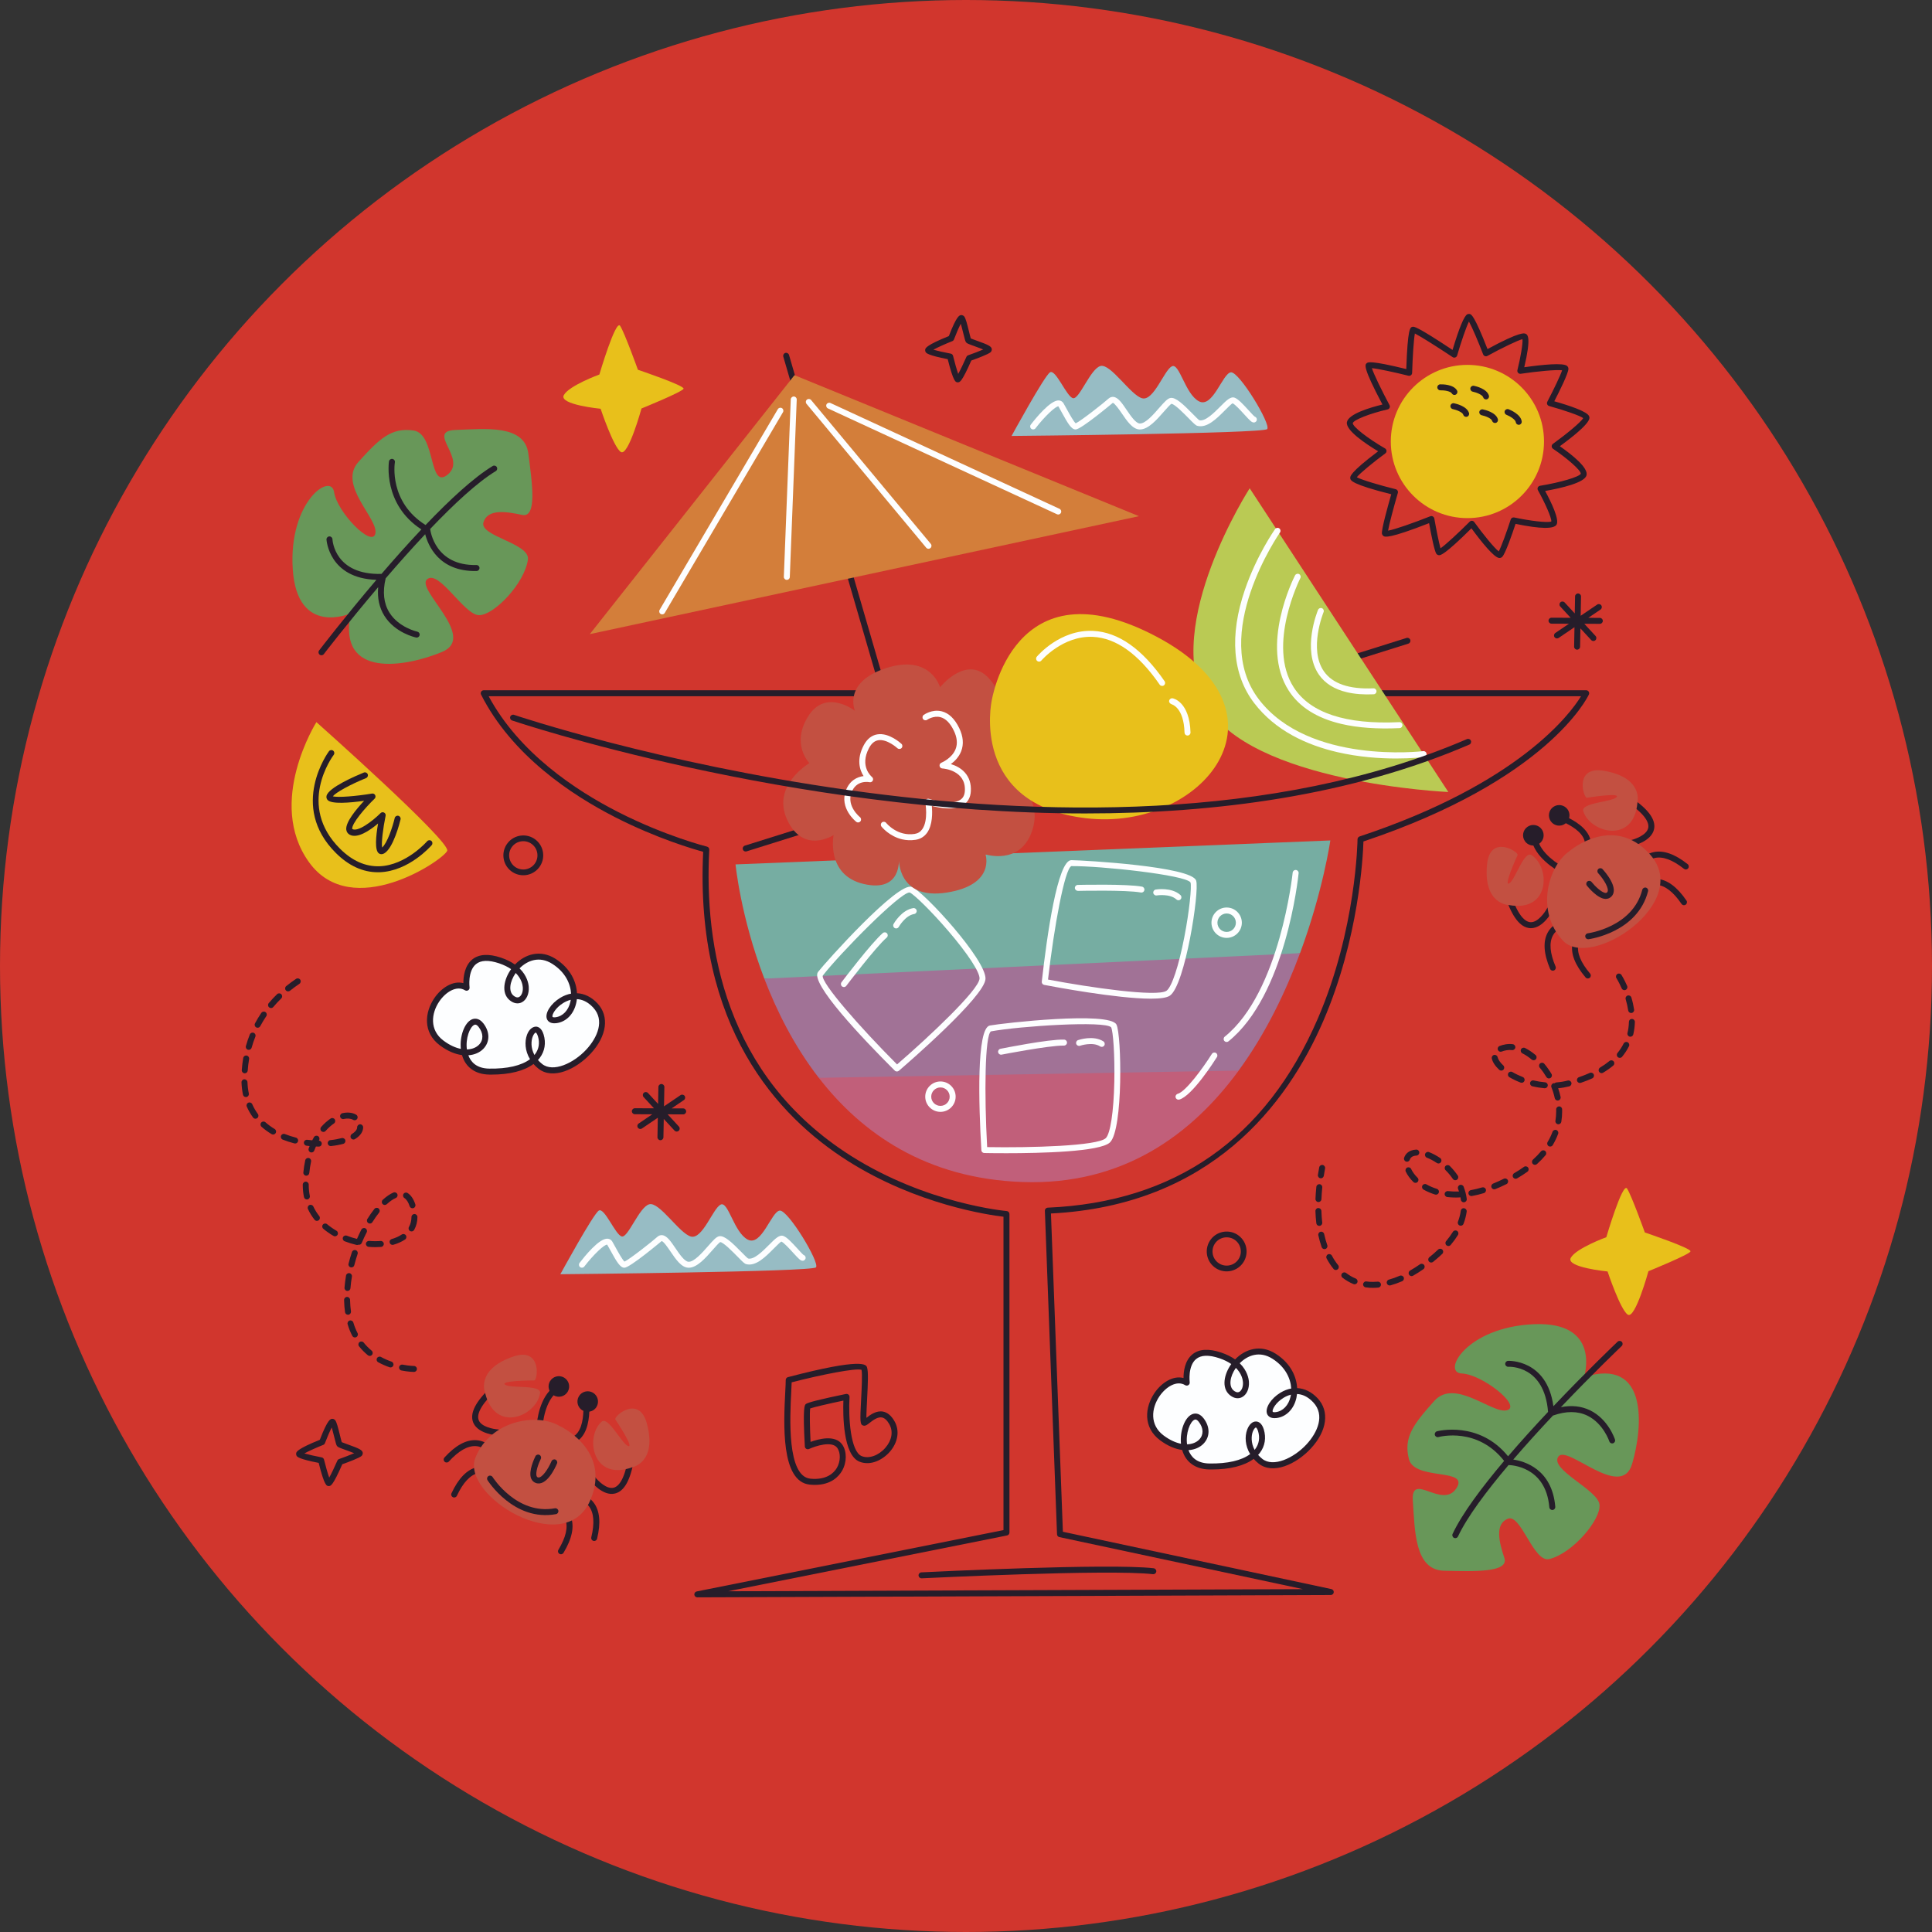 <svg width="80" height="80" viewBox="0 0 80 80" fill="none" xmlns="http://www.w3.org/2000/svg">
<rect x="0" y="0" width="80" height="80" fill="#333333" stroke="none"/>
<circle cx="40" cy="40" r="40" fill="#D1362D"/>
<mask id="mask0_1391_14430" style="mask-type:alpha" maskUnits="userSpaceOnUse" x="0" y="0" width="80" height="80">
<circle cx="40" cy="40" r="40" fill="#D1362D"/>
</mask>
<g mask="url(#mask0_1391_14430)">
<path d="M63.393 38.434C63.378 38.434 63.363 38.433 63.348 38.432C62.953 38.401 62.624 37.984 62.343 37.159C62.321 37.094 62.355 37.025 62.42 37.002C62.484 36.981 62.554 37.015 62.577 37.08C62.878 37.965 63.173 38.17 63.367 38.185C63.671 38.211 63.968 37.784 64.057 37.617C64.088 37.557 64.163 37.533 64.224 37.566C64.284 37.598 64.307 37.672 64.275 37.733C64.259 37.762 63.899 38.434 63.393 38.434Z" fill="#261D2A"/>
<path d="M67.546 35.035C67.489 35.035 67.438 34.996 67.425 34.938C67.41 34.872 67.453 34.806 67.519 34.791C67.703 34.75 68.192 34.578 68.25 34.278C68.287 34.087 68.168 33.748 67.394 33.222C67.338 33.183 67.323 33.106 67.361 33.05C67.4 32.994 67.477 32.979 67.533 33.017C68.254 33.508 68.568 33.935 68.493 34.325C68.392 34.847 67.606 35.026 67.573 35.033C67.563 35.035 67.555 35.035 67.546 35.035Z" fill="#261D2A"/>
<path d="M64.299 40.194C64.251 40.194 64.205 40.166 64.185 40.119C63.919 39.491 63.886 38.985 64.087 38.616C64.308 38.209 64.73 38.13 64.748 38.127C64.815 38.114 64.88 38.161 64.891 38.228C64.903 38.295 64.858 38.359 64.791 38.371C64.778 38.373 64.465 38.434 64.302 38.737C64.141 39.037 64.178 39.469 64.413 40.022C64.439 40.085 64.41 40.158 64.347 40.184C64.331 40.191 64.315 40.194 64.299 40.194Z" fill="#261D2A"/>
<path d="M65.749 40.517C65.714 40.517 65.679 40.502 65.655 40.473C65.213 39.953 65.031 39.481 65.113 39.068C65.203 38.613 65.583 38.413 65.599 38.405C65.659 38.373 65.734 38.397 65.765 38.458C65.796 38.518 65.773 38.593 65.712 38.624C65.7 38.63 65.42 38.782 65.355 39.12C65.29 39.454 65.454 39.855 65.843 40.314C65.887 40.366 65.881 40.444 65.829 40.488C65.806 40.507 65.777 40.517 65.749 40.517Z" fill="#261D2A"/>
<path d="M69.806 36.003C69.779 36.003 69.752 35.994 69.729 35.976C69.258 35.603 68.851 35.452 68.519 35.528C68.184 35.604 68.042 35.89 68.036 35.902C68.006 35.963 67.933 35.989 67.871 35.96C67.81 35.93 67.784 35.857 67.813 35.795C67.821 35.779 68.008 35.393 68.459 35.288C68.869 35.193 69.348 35.359 69.882 35.782C69.936 35.824 69.945 35.902 69.902 35.956C69.878 35.987 69.842 36.003 69.806 36.003Z" fill="#261D2A"/>
<path d="M69.73 37.483C69.691 37.483 69.652 37.464 69.628 37.429C69.29 36.932 68.947 36.667 68.607 36.64C68.263 36.611 68.043 36.844 68.034 36.854C67.988 36.903 67.91 36.906 67.86 36.86C67.81 36.813 67.807 36.736 67.853 36.686C67.865 36.672 68.157 36.357 68.621 36.394C69.041 36.425 69.448 36.726 69.832 37.29C69.871 37.346 69.856 37.423 69.8 37.461C69.778 37.476 69.754 37.483 69.73 37.483Z" fill="#261D2A"/>
<path d="M64.803 35.942C64.792 35.937 63.999 35.533 63.733 34.938C63.734 34.937 63.735 34.937 63.737 34.936C63.93 34.801 63.977 34.535 63.842 34.342C63.707 34.149 63.441 34.102 63.248 34.237C63.056 34.372 63.008 34.638 63.143 34.83C63.226 34.949 63.358 35.012 63.493 35.012C63.784 35.701 64.645 36.139 64.693 36.163C64.71 36.172 64.729 36.176 64.748 36.176C64.793 36.176 64.837 36.151 64.859 36.107C64.889 36.046 64.864 35.972 64.803 35.942Z" fill="#261D2A"/>
<path d="M64.971 33.877C65.005 33.758 64.988 33.627 64.912 33.518C64.777 33.325 64.512 33.278 64.319 33.413C64.126 33.547 64.079 33.813 64.214 34.006C64.348 34.199 64.614 34.246 64.807 34.111C64.818 34.104 64.827 34.094 64.837 34.086C65.199 34.266 65.625 34.559 65.631 34.95C65.632 35.018 65.687 35.072 65.754 35.072C65.755 35.072 65.755 35.072 65.756 35.072C65.824 35.071 65.879 35.015 65.878 34.947C65.871 34.442 65.384 34.088 64.971 33.877Z" fill="#261D2A"/>
<path d="M64.985 35.245C64.985 35.245 66.795 33.673 68.326 35.384C70.103 37.371 65.871 40.188 64.717 38.949C63.563 37.709 64.116 35.85 64.985 35.245Z" fill="#C35041"/>
<path d="M66.49 37.222C66.486 37.222 66.481 37.222 66.475 37.222C66.146 37.208 65.754 36.728 65.711 36.674C65.668 36.62 65.677 36.543 65.73 36.5C65.784 36.458 65.861 36.466 65.904 36.52C66.052 36.705 66.33 36.968 66.486 36.975C66.513 36.976 66.53 36.969 66.548 36.95C66.666 36.825 66.408 36.409 66.176 36.156C66.13 36.106 66.134 36.028 66.184 35.982C66.234 35.936 66.312 35.939 66.358 35.989C66.477 36.118 67.05 36.778 66.728 37.12C66.664 37.187 66.583 37.222 66.49 37.222Z" fill="#261D2A"/>
<path d="M62.475 37.475C62.475 37.475 61.409 37.454 61.576 35.789C61.703 34.524 62.904 35.277 62.839 35.41C62.774 35.542 62.245 36.733 62.497 36.576C62.75 36.42 63.108 35.203 63.421 35.41C64.205 35.925 64.188 37.791 62.475 37.475Z" fill="#C35041"/>
<path d="M67.803 33.232C67.803 33.232 68.066 32.199 66.417 31.917C65.163 31.703 65.57 33.061 65.715 33.034C65.861 33.006 67.148 32.813 66.931 33.014C66.713 33.216 65.445 33.238 65.561 33.595C65.85 34.487 67.652 34.967 67.803 33.232Z" fill="#C35041"/>
<path d="M65.764 38.892C65.703 38.892 65.649 38.846 65.642 38.784C65.633 38.716 65.681 38.654 65.749 38.646C65.767 38.643 67.606 38.396 68.004 36.843C68.021 36.777 68.088 36.737 68.154 36.754C68.22 36.771 68.26 36.838 68.243 36.904C67.803 38.622 65.799 38.889 65.779 38.891C65.774 38.892 65.769 38.892 65.764 38.892Z" fill="#261D2A"/>
<path d="M19.605 58.927C19.599 58.914 19.593 58.9 19.588 58.886C19.451 58.513 19.692 58.041 20.324 57.44C20.373 57.393 20.451 57.395 20.498 57.445C20.545 57.495 20.543 57.573 20.494 57.62C19.815 58.264 19.753 58.617 19.82 58.8C19.924 59.086 20.436 59.178 20.624 59.189C20.692 59.193 20.745 59.251 20.74 59.319C20.736 59.387 20.678 59.439 20.61 59.436C20.577 59.434 19.817 59.387 19.605 58.927Z" fill="#261D2A"/>
<path d="M24.425 61.281C24.402 61.229 24.416 61.166 24.463 61.13C24.517 61.089 24.595 61.1 24.636 61.154C24.75 61.304 25.111 61.677 25.408 61.603C25.597 61.557 25.855 61.307 26.01 60.384C26.021 60.317 26.085 60.272 26.152 60.283C26.219 60.294 26.265 60.358 26.253 60.425C26.109 61.285 25.852 61.749 25.467 61.843C24.951 61.97 24.46 61.331 24.439 61.303C24.434 61.296 24.429 61.288 24.425 61.281Z" fill="#261D2A"/>
<path d="M18.382 60.488C18.362 60.444 18.369 60.391 18.403 60.353C18.862 59.848 19.308 59.607 19.728 59.635C20.19 59.666 20.438 60.017 20.448 60.032C20.488 60.087 20.472 60.165 20.416 60.204C20.36 60.242 20.284 60.229 20.245 60.173C20.237 60.162 20.051 59.903 19.708 59.881C19.368 59.86 18.99 60.075 18.586 60.519C18.54 60.57 18.462 60.574 18.412 60.528C18.399 60.516 18.389 60.502 18.382 60.488Z" fill="#261D2A"/>
<path d="M18.695 61.937C18.68 61.905 18.679 61.867 18.695 61.833C18.983 61.214 19.336 60.851 19.746 60.753C20.196 60.645 20.537 60.906 20.551 60.917C20.605 60.959 20.615 61.037 20.573 61.09C20.531 61.144 20.453 61.154 20.399 61.112C20.389 61.104 20.134 60.912 19.8 60.994C19.469 61.075 19.173 61.392 18.919 61.937C18.89 61.999 18.817 62.026 18.755 61.997C18.727 61.984 18.707 61.962 18.695 61.937Z" fill="#261D2A"/>
<path d="M24.492 63.737C24.481 63.712 24.477 63.684 24.484 63.656C24.626 63.072 24.593 62.639 24.386 62.37C24.176 62.097 23.857 62.087 23.844 62.087C23.776 62.086 23.722 62.03 23.723 61.962C23.724 61.894 23.779 61.839 23.847 61.84C23.866 61.84 24.294 61.849 24.579 62.215C24.836 62.548 24.886 63.052 24.724 63.715C24.708 63.781 24.642 63.822 24.575 63.805C24.537 63.796 24.507 63.77 24.492 63.737Z" fill="#261D2A"/>
<path d="M23.116 64.287C23.1 64.251 23.101 64.208 23.123 64.172C23.433 63.657 23.53 63.234 23.412 62.914C23.295 62.59 22.992 62.487 22.979 62.483C22.915 62.462 22.88 62.392 22.901 62.327C22.922 62.263 22.991 62.227 23.056 62.248C23.073 62.254 23.482 62.388 23.643 62.824C23.79 63.218 23.686 63.715 23.334 64.299C23.299 64.358 23.223 64.376 23.165 64.341C23.143 64.328 23.126 64.309 23.116 64.287Z" fill="#261D2A"/>
<path d="M22.458 59.167C22.458 59.156 22.493 58.267 22.922 57.776C22.924 57.776 22.925 57.778 22.926 57.778C23.129 57.897 23.39 57.829 23.509 57.626C23.628 57.423 23.56 57.162 23.357 57.043C23.154 56.924 22.893 56.992 22.774 57.195C22.701 57.32 22.699 57.467 22.755 57.589C22.251 58.141 22.212 59.107 22.211 59.16C22.21 59.18 22.214 59.199 22.222 59.215C22.241 59.257 22.282 59.286 22.331 59.287C22.399 59.289 22.456 59.236 22.458 59.167Z" fill="#261D2A"/>
<path d="M24.402 58.455C24.524 58.435 24.637 58.366 24.704 58.251C24.823 58.048 24.755 57.787 24.552 57.668C24.349 57.549 24.087 57.617 23.969 57.82C23.85 58.023 23.918 58.285 24.121 58.403C24.133 58.41 24.145 58.414 24.157 58.42C24.145 58.824 24.056 59.334 23.703 59.502C23.642 59.532 23.616 59.604 23.644 59.666C23.644 59.666 23.645 59.667 23.645 59.667C23.674 59.729 23.748 59.755 23.809 59.725C24.265 59.508 24.384 58.918 24.402 58.455Z" fill="#261D2A"/>
<path d="M23.166 59.044C23.166 59.044 25.351 60.032 24.436 62.137C23.374 64.582 19.046 61.915 19.69 60.349C20.333 58.782 22.254 58.507 23.166 59.044Z" fill="#C35041"/>
<path d="M22 61.236C21.998 61.232 21.996 61.227 21.994 61.222C21.868 60.918 22.14 60.361 22.172 60.298C22.203 60.237 22.277 60.213 22.338 60.244C22.399 60.275 22.423 60.349 22.393 60.41C22.286 60.622 22.163 60.985 22.223 61.128C22.233 61.154 22.247 61.166 22.271 61.175C22.434 61.229 22.704 60.821 22.837 60.505C22.863 60.443 22.936 60.413 22.999 60.439C23.062 60.466 23.091 60.538 23.065 60.601C22.997 60.762 22.638 61.559 22.192 61.409C22.105 61.379 22.038 61.32 22 61.236Z" fill="#261D2A"/>
<path d="M20.091 57.694C20.091 57.694 19.665 56.718 21.247 56.174C22.45 55.76 22.268 57.166 22.12 57.162C21.972 57.158 20.67 57.175 20.917 57.339C21.164 57.503 22.419 57.32 22.363 57.691C22.222 58.618 20.52 59.383 20.091 57.694Z" fill="#C35041"/>
<path d="M26.172 60.759C26.172 60.759 27.221 60.566 26.787 58.95C26.457 57.722 25.394 58.659 25.48 58.779C25.565 58.9 26.279 59.989 26.005 59.876C25.731 59.762 25.181 58.619 24.905 58.874C24.215 59.509 24.533 61.347 26.172 60.759Z" fill="#C35041"/>
<path d="M20.179 61.277C20.154 61.221 20.173 61.153 20.226 61.12C20.284 61.084 20.361 61.102 20.397 61.16C20.407 61.176 21.4 62.742 22.977 62.455C23.044 62.443 23.108 62.487 23.12 62.554C23.133 62.621 23.088 62.686 23.021 62.698C21.277 63.016 20.197 61.307 20.186 61.29C20.184 61.286 20.181 61.281 20.179 61.277Z" fill="#261D2A"/>
<path d="M50.291 52.475L50.288 52.472C49.928 52.194 49.863 51.675 50.142 51.315C50.419 50.957 50.937 50.89 51.296 51.166C51.473 51.304 51.584 51.498 51.612 51.717C51.639 51.936 51.58 52.152 51.445 52.326C51.168 52.684 50.65 52.751 50.291 52.475ZM51.153 51.357C50.895 51.159 50.528 51.207 50.33 51.461C50.132 51.717 50.179 52.086 50.434 52.284L50.436 52.285C50.691 52.482 51.059 52.434 51.257 52.18C51.353 52.056 51.395 51.903 51.375 51.747C51.356 51.592 51.276 51.453 51.153 51.357Z" fill="#261D2A"/>
<path d="M21.166 36.072L21.163 36.07C20.803 35.791 20.738 35.272 21.017 34.913C21.294 34.555 21.812 34.488 22.171 34.764C22.348 34.901 22.459 35.096 22.487 35.315C22.514 35.533 22.455 35.75 22.32 35.924C22.043 36.282 21.525 36.348 21.166 36.072ZM22.028 34.955C21.77 34.757 21.402 34.804 21.205 35.059C21.007 35.314 21.054 35.683 21.309 35.882L21.311 35.883C21.566 36.079 21.934 36.032 22.132 35.778C22.228 35.654 22.27 35.5 22.25 35.345C22.231 35.189 22.151 35.051 22.028 34.955Z" fill="#261D2A"/>
<path d="M49.14 57.25C49.14 57.25 48.92 55.582 50.526 56.122C52.131 56.662 51.608 58.188 50.996 57.666C50.384 57.144 51.532 55.371 52.761 56.16C53.989 56.95 53.714 58.481 52.843 58.594C51.972 58.707 53.371 56.811 54.468 57.982C55.566 59.153 53.169 61.288 52.189 60.503C51.209 59.718 51.976 58.451 52.211 59.223C52.446 59.995 51.812 60.752 50.074 60.722C48.336 60.692 49.127 58.018 49.734 58.796C50.342 59.575 49.333 60.453 48.107 59.536C46.881 58.619 48.28 56.723 49.14 57.25Z" fill="#FDFEFF"/>
<path d="M50.171 60.848C50.139 60.848 50.106 60.848 50.073 60.847C49.499 60.837 49.095 60.544 48.951 60.04C48.673 60.004 48.36 59.88 48.034 59.637C47.321 59.103 47.405 58.271 47.804 57.682C48.091 57.258 48.571 56.945 49.007 57.061C49.007 56.796 49.057 56.343 49.373 56.083C49.646 55.858 50.048 55.832 50.566 56.006C50.804 56.086 50.993 56.185 51.143 56.291C51.554 55.865 52.192 55.65 52.828 56.058C53.449 56.456 53.686 57.009 53.712 57.478C54.017 57.492 54.311 57.634 54.559 57.899C55.062 58.435 54.953 59.251 54.281 59.977C53.673 60.634 52.706 61.075 52.113 60.6C52.037 60.539 51.97 60.475 51.912 60.409C51.526 60.695 50.925 60.848 50.171 60.848ZM49.213 60.048C49.314 60.322 49.548 60.591 50.077 60.6C50.826 60.612 51.412 60.476 51.766 60.211C51.555 59.862 51.539 59.482 51.642 59.2C51.721 58.986 51.863 58.853 52.012 58.861C52.095 58.863 52.245 58.909 52.331 59.188C52.436 59.536 52.38 59.879 52.172 60.155C52.148 60.186 52.123 60.216 52.096 60.245C52.145 60.3 52.202 60.355 52.267 60.407C52.721 60.771 53.571 60.38 54.099 59.809C54.558 59.313 54.873 58.595 54.379 58.068C54.148 57.821 53.915 57.732 53.707 57.723C53.701 57.78 53.692 57.834 53.681 57.886C53.577 58.347 53.263 58.666 52.86 58.718C52.573 58.754 52.488 58.604 52.464 58.537C52.38 58.295 52.629 57.906 53.02 57.668C53.167 57.58 53.316 57.522 53.466 57.495C53.444 57.094 53.238 56.615 52.695 56.266C52.157 55.92 51.654 56.124 51.334 56.449C51.649 56.756 51.705 57.084 51.715 57.212C51.736 57.504 51.622 57.756 51.425 57.856C51.266 57.936 51.081 57.902 50.916 57.761C50.568 57.464 50.686 56.898 50.984 56.482C50.855 56.393 50.693 56.309 50.487 56.24C50.055 56.095 49.733 56.106 49.53 56.274C49.179 56.562 49.263 57.229 49.263 57.235C49.27 57.283 49.248 57.329 49.208 57.355C49.168 57.381 49.117 57.382 49.076 57.357C48.727 57.142 48.274 57.428 48.008 57.821C47.675 58.312 47.599 59.003 48.182 59.439C48.44 59.632 48.684 59.739 48.902 59.783C48.851 59.268 49.048 58.707 49.351 58.566C49.43 58.529 49.636 58.47 49.833 58.722C50.113 59.08 50.112 59.497 49.831 59.784C49.689 59.93 49.474 60.03 49.213 60.048ZM52.005 59.108C51.988 59.108 51.924 59.151 51.874 59.285C51.815 59.447 51.791 59.74 51.95 60.036C51.959 60.026 51.967 60.016 51.974 60.006C52.136 59.792 52.177 59.534 52.094 59.26C52.055 59.133 52.005 59.106 52.005 59.108ZM49.499 58.779C49.479 58.779 49.464 58.786 49.455 58.791C49.28 58.872 49.09 59.345 49.154 59.806C49.369 59.8 49.543 59.725 49.655 59.611C49.846 59.415 49.84 59.133 49.638 58.874C49.578 58.797 49.532 58.779 49.499 58.779ZM53.455 57.75C53.333 57.78 53.229 57.831 53.149 57.88C52.82 58.079 52.668 58.37 52.698 58.455C52.703 58.472 52.75 58.483 52.828 58.473C53.125 58.434 53.359 58.188 53.439 57.831C53.445 57.805 53.45 57.778 53.455 57.75ZM51.175 56.64C50.919 57.005 50.875 57.401 51.077 57.574C51.138 57.626 51.228 57.678 51.314 57.635C51.399 57.592 51.484 57.447 51.468 57.23C51.461 57.131 51.418 56.883 51.175 56.64Z" fill="#261D2A"/>
<path d="M19.32 40.902C19.32 40.902 19.1 39.235 20.706 39.774C22.311 40.314 21.788 41.841 21.176 41.318C20.564 40.796 21.712 39.024 22.941 39.813C24.169 40.602 23.894 42.133 23.023 42.246C22.151 42.359 23.55 40.463 24.648 41.634C25.746 42.805 23.349 44.94 22.369 44.155C21.389 43.37 22.156 42.103 22.391 42.875C22.626 43.647 21.992 44.404 20.254 44.375C18.515 44.345 19.306 41.67 19.914 42.449C20.522 43.227 19.513 44.106 18.287 43.189C17.061 42.272 18.459 40.376 19.32 40.902Z" fill="#FDFEFF"/>
<path d="M20.351 44.497C20.318 44.497 20.286 44.496 20.253 44.496C19.679 44.486 19.275 44.194 19.131 43.689C18.853 43.653 18.54 43.529 18.214 43.286C17.501 42.752 17.584 41.92 17.984 41.331C18.271 40.907 18.751 40.594 19.187 40.709C19.187 40.445 19.237 39.991 19.552 39.732C19.826 39.507 20.228 39.481 20.746 39.655C20.984 39.735 21.173 39.834 21.323 39.94C21.733 39.513 22.372 39.298 23.008 39.706C23.629 40.105 23.866 40.658 23.892 41.127C24.197 41.141 24.491 41.282 24.739 41.547C25.242 42.084 25.132 42.899 24.46 43.626C23.852 44.283 22.886 44.724 22.293 44.249C22.217 44.189 22.15 44.124 22.091 44.058C21.706 44.344 21.105 44.497 20.351 44.497ZM19.393 43.697C19.494 43.971 19.728 44.24 20.257 44.249C21.008 44.261 21.591 44.125 21.946 43.859C21.735 43.511 21.719 43.131 21.822 42.849C21.9 42.635 22.041 42.515 22.192 42.51C22.274 42.512 22.425 42.558 22.51 42.837C22.616 43.184 22.559 43.528 22.351 43.804C22.328 43.835 22.303 43.865 22.276 43.894C22.325 43.949 22.381 44.004 22.447 44.056C22.901 44.42 23.751 44.029 24.279 43.458C24.738 42.962 25.053 42.243 24.559 41.717C24.328 41.47 24.094 41.381 23.887 41.372C23.881 41.429 23.872 41.483 23.86 41.535C23.756 41.996 23.442 42.315 23.04 42.367C22.752 42.403 22.667 42.253 22.644 42.186C22.559 41.944 22.809 41.555 23.2 41.317C23.346 41.228 23.496 41.171 23.646 41.144C23.624 40.742 23.418 40.264 22.875 39.915C22.337 39.569 21.834 39.773 21.513 40.098C21.829 40.405 21.885 40.733 21.894 40.861C21.915 41.153 21.802 41.405 21.605 41.505C21.446 41.585 21.261 41.55 21.096 41.41C20.748 41.113 20.865 40.547 21.164 40.13C21.035 40.042 20.872 39.959 20.667 39.889C20.235 39.745 19.913 39.755 19.709 39.923C19.359 40.211 19.442 40.877 19.443 40.884C19.45 40.932 19.428 40.978 19.388 41.004C19.348 41.03 19.297 41.031 19.256 41.006C18.907 40.791 18.454 41.077 18.188 41.47C17.855 41.961 17.779 42.652 18.362 43.088C18.619 43.281 18.864 43.388 19.082 43.432C19.03 42.917 19.228 42.356 19.53 42.215C19.61 42.178 19.816 42.12 20.012 42.371C20.292 42.729 20.292 43.146 20.011 43.433C19.869 43.578 19.654 43.679 19.393 43.697ZM22.185 42.756C22.168 42.756 22.103 42.799 22.054 42.934C21.994 43.096 21.97 43.389 22.13 43.685C22.138 43.675 22.146 43.665 22.154 43.654C22.316 43.44 22.357 43.183 22.274 42.909C22.235 42.782 22.184 42.752 22.185 42.756ZM19.679 42.428C19.659 42.428 19.644 42.435 19.635 42.44C19.459 42.521 19.27 42.993 19.333 43.455C19.549 43.449 19.723 43.374 19.834 43.26C20.026 43.064 20.02 42.782 19.818 42.523C19.758 42.446 19.712 42.428 19.679 42.428ZM23.634 41.398C23.513 41.429 23.408 41.48 23.328 41.529C23 41.728 22.847 42.019 22.877 42.104C22.883 42.12 22.93 42.132 23.008 42.122C23.305 42.083 23.539 41.837 23.619 41.481C23.625 41.454 23.63 41.427 23.634 41.398ZM21.355 40.289C21.099 40.654 21.055 41.05 21.257 41.222C21.318 41.274 21.409 41.328 21.494 41.284C21.579 41.241 21.664 41.096 21.648 40.879C21.641 40.78 21.597 40.532 21.355 40.289Z" fill="#261D2A"/>
<path d="M28.29 45.897H28.289L27.811 45.896L28.317 45.552C28.374 45.514 28.388 45.437 28.35 45.381C28.311 45.324 28.234 45.31 28.178 45.348L27.495 45.811L27.51 45.013C27.512 44.944 27.457 44.888 27.389 44.887H27.388C27.32 44.886 27.264 44.94 27.263 45.008L27.25 45.712L26.832 45.259C26.785 45.209 26.707 45.206 26.657 45.252C26.607 45.298 26.604 45.377 26.65 45.427L27.08 45.893L26.288 45.89C26.22 45.89 26.164 45.945 26.164 46.014C26.164 46.081 26.218 46.137 26.286 46.138H26.287L27.01 46.14L26.445 46.523C26.389 46.561 26.374 46.638 26.412 46.694C26.436 46.729 26.474 46.748 26.513 46.749C26.538 46.749 26.562 46.742 26.584 46.727L27.239 46.283L27.224 47.088C27.222 47.156 27.276 47.212 27.345 47.214H27.346C27.413 47.214 27.469 47.16 27.471 47.092L27.485 46.333L27.931 46.816C27.955 46.842 27.987 46.855 28.02 46.856C28.05 46.856 28.081 46.845 28.105 46.823C28.155 46.777 28.159 46.698 28.112 46.648L27.646 46.142L28.288 46.145C28.356 46.145 28.412 46.09 28.412 46.022C28.412 45.953 28.358 45.898 28.29 45.897Z" fill="#261D2A"/>
<path d="M66.246 25.585H66.246L65.768 25.583L66.274 25.24C66.331 25.201 66.345 25.125 66.307 25.068C66.269 25.011 66.191 24.997 66.135 25.035L65.452 25.498L65.467 24.7C65.469 24.632 65.414 24.576 65.346 24.574H65.345C65.277 24.573 65.221 24.627 65.22 24.695L65.207 25.4L64.789 24.947C64.742 24.897 64.665 24.893 64.614 24.94C64.564 24.986 64.561 25.064 64.607 25.114L65.037 25.581L64.245 25.578C64.177 25.578 64.121 25.633 64.121 25.701C64.121 25.769 64.175 25.824 64.243 25.825H64.244L64.967 25.828L64.402 26.21C64.346 26.249 64.331 26.326 64.369 26.382C64.393 26.417 64.431 26.436 64.47 26.436C64.495 26.436 64.519 26.43 64.541 26.415L65.196 25.971L65.181 26.775C65.179 26.843 65.234 26.9 65.302 26.901H65.303C65.37 26.902 65.426 26.848 65.428 26.78L65.442 26.02L65.888 26.503C65.912 26.529 65.944 26.543 65.977 26.543C66.007 26.544 66.038 26.533 66.062 26.51C66.112 26.464 66.116 26.386 66.07 26.336L65.603 25.83L66.245 25.832C66.313 25.832 66.369 25.777 66.369 25.709C66.369 25.641 66.315 25.586 66.246 25.585Z" fill="#261D2A"/>
<path d="M62.09 23.105C62.086 23.105 62.081 23.105 62.076 23.104C61.865 23.087 61.352 22.453 60.929 21.877C59.794 23.003 59.639 22.995 59.582 22.99C59.546 22.987 59.499 22.963 59.478 22.934C59.398 22.828 59.263 22.147 59.175 21.663C57.503 22.319 57.348 22.231 57.296 22.202C57.264 22.183 57.229 22.136 57.223 22.099C57.196 21.937 57.46 20.983 57.609 20.466C55.952 20.051 55.925 19.889 55.912 19.811C55.9 19.741 55.874 19.582 57.066 18.687C56.56 18.383 55.716 17.822 55.772 17.483C55.829 17.144 56.724 16.877 57.244 16.75C56.411 15.176 56.516 15.097 56.601 15.033C56.647 14.998 56.753 14.919 58.231 15.282C58.29 13.582 58.39 13.557 58.486 13.533C58.547 13.518 58.646 13.494 60.147 14.49C60.422 13.574 60.628 13.077 60.759 13.014C60.79 12.998 60.846 12.995 60.878 13.008C60.928 13.028 61.059 13.081 61.594 14.454C62.96 13.714 63.121 13.795 63.175 13.822C63.249 13.858 63.416 13.942 63.116 15.207C63.874 15.099 64.729 15.014 64.889 15.152C64.925 15.184 64.945 15.226 64.945 15.271C64.945 15.454 64.578 16.192 64.36 16.616C65.002 16.798 65.718 17.04 65.8 17.231C65.836 17.314 65.917 17.505 64.59 18.477C65.095 18.83 65.779 19.374 65.694 19.684C65.611 19.99 64.652 20.212 63.981 20.33C64.239 20.808 64.568 21.495 64.458 21.716C64.359 21.913 63.786 21.905 62.756 21.692C62.628 22.08 62.338 22.924 62.203 23.059C62.173 23.089 62.133 23.105 62.09 23.105ZM60.944 21.564C60.947 21.564 60.95 21.565 60.953 21.565C60.989 21.568 61.023 21.586 61.044 21.615C61.415 22.127 61.88 22.699 62.061 22.833C62.162 22.644 62.384 22.038 62.556 21.51C62.576 21.45 62.636 21.416 62.699 21.427C63.332 21.563 64.082 21.658 64.237 21.594C64.25 21.436 63.967 20.809 63.682 20.298C63.662 20.262 63.661 20.22 63.678 20.183C63.696 20.147 63.73 20.122 63.77 20.115C64.62 19.976 65.392 19.747 65.457 19.616C65.465 19.486 64.928 19.001 64.306 18.582C64.273 18.559 64.252 18.522 64.252 18.481C64.251 18.441 64.27 18.403 64.303 18.379C64.85 17.985 65.461 17.483 65.557 17.313C65.423 17.209 64.739 16.976 64.147 16.813C64.111 16.803 64.082 16.777 64.067 16.743C64.052 16.709 64.053 16.67 64.07 16.637C64.338 16.124 64.617 15.542 64.684 15.332C64.448 15.3 63.651 15.376 62.971 15.477C62.931 15.484 62.889 15.469 62.861 15.438C62.833 15.407 62.823 15.365 62.833 15.325C62.959 14.82 63.066 14.217 63.041 14.045C62.872 14.079 62.171 14.418 61.589 14.738C61.558 14.755 61.52 14.758 61.487 14.746C61.454 14.733 61.427 14.707 61.414 14.674C61.211 14.146 60.956 13.546 60.826 13.315C60.708 13.551 60.497 14.174 60.337 14.72C60.326 14.758 60.297 14.788 60.261 14.801C60.224 14.815 60.182 14.81 60.15 14.788C59.53 14.375 58.837 13.936 58.587 13.809C58.539 14.063 58.493 14.788 58.473 15.442C58.471 15.48 58.453 15.514 58.424 15.537C58.394 15.56 58.355 15.568 58.319 15.558C57.724 15.41 57.058 15.267 56.807 15.245C56.887 15.499 57.218 16.177 57.537 16.775C57.556 16.809 57.557 16.85 57.541 16.885C57.525 16.92 57.493 16.946 57.456 16.954C56.725 17.12 56.039 17.391 56.016 17.523C56.011 17.666 56.635 18.155 57.351 18.568C57.387 18.588 57.41 18.626 57.412 18.668C57.415 18.709 57.396 18.749 57.363 18.774C56.871 19.137 56.32 19.588 56.182 19.761C56.387 19.873 57.139 20.096 57.793 20.257C57.826 20.265 57.854 20.286 57.87 20.315C57.887 20.344 57.891 20.379 57.882 20.411C57.702 21.03 57.52 21.717 57.477 21.973C57.749 21.927 58.531 21.653 59.224 21.378C59.259 21.364 59.298 21.367 59.33 21.385C59.363 21.403 59.385 21.434 59.392 21.471C59.478 21.955 59.587 22.49 59.648 22.704C59.862 22.557 60.395 22.062 60.857 21.601C60.88 21.578 60.911 21.564 60.944 21.564Z" fill="#261D2A"/>
<path d="M60.762 21.454C62.514 21.454 63.934 20.034 63.934 18.282C63.934 16.53 62.514 15.109 60.762 15.109C59.01 15.109 57.59 16.53 57.59 18.282C57.59 20.034 59.01 21.454 60.762 21.454Z" fill="#E8C01B"/>
<path d="M61.008 16.094C61.008 16.094 61.468 16.187 61.535 16.413L61.008 16.094Z" fill="#FDFEFF"/>
<path d="M61.534 16.539C61.48 16.539 61.431 16.504 61.415 16.45C61.386 16.35 61.144 16.251 60.982 16.218C60.915 16.204 60.872 16.139 60.885 16.072C60.899 16.005 60.965 15.961 61.031 15.975C61.12 15.993 61.568 16.098 61.652 16.38C61.672 16.445 61.635 16.514 61.569 16.534C61.557 16.537 61.545 16.539 61.534 16.539Z" fill="#261D2A"/>
<path d="M61.379 17.074C61.379 17.074 61.839 17.168 61.906 17.393L61.379 17.074Z" fill="#FDFEFF"/>
<path d="M61.905 17.515C61.852 17.515 61.802 17.48 61.786 17.427C61.755 17.322 61.509 17.226 61.353 17.194C61.286 17.18 61.243 17.115 61.256 17.048C61.27 16.981 61.336 16.938 61.402 16.952C61.491 16.97 61.939 17.074 62.023 17.356C62.043 17.422 62.006 17.491 61.94 17.51C61.928 17.514 61.916 17.515 61.905 17.515Z" fill="#261D2A"/>
<path d="M62.426 17.062C62.426 17.062 62.863 17.235 62.89 17.468L62.426 17.062Z" fill="#FDFEFF"/>
<path d="M62.888 17.591C62.826 17.591 62.772 17.544 62.765 17.482C62.753 17.373 62.527 17.235 62.379 17.176C62.315 17.151 62.284 17.079 62.309 17.016C62.334 16.953 62.407 16.921 62.47 16.947C62.554 16.98 62.977 17.161 63.011 17.453C63.019 17.521 62.97 17.582 62.902 17.59C62.897 17.591 62.893 17.591 62.888 17.591Z" fill="#261D2A"/>
<path d="M60.184 16.82C60.184 16.82 60.644 16.914 60.711 17.139L60.184 16.82Z" fill="#FDFEFF"/>
<path d="M60.709 17.261C60.656 17.261 60.607 17.227 60.591 17.173C60.56 17.069 60.314 16.972 60.157 16.94C60.09 16.926 60.047 16.861 60.061 16.794C60.075 16.727 60.14 16.684 60.207 16.698C60.296 16.716 60.744 16.82 60.828 17.102C60.848 17.168 60.81 17.237 60.745 17.256C60.733 17.26 60.721 17.261 60.709 17.261Z" fill="#261D2A"/>
<path d="M59.641 16.035C59.641 16.035 60.11 16.023 60.226 16.227L59.641 16.035Z" fill="#FDFEFF"/>
<path d="M60.225 16.354C60.182 16.354 60.14 16.331 60.117 16.291C60.063 16.196 59.799 16.157 59.642 16.162C59.572 16.163 59.517 16.109 59.516 16.041C59.514 15.973 59.568 15.916 59.636 15.915C59.727 15.912 60.187 15.913 60.332 16.169C60.366 16.228 60.345 16.304 60.286 16.337C60.267 16.349 60.245 16.354 60.225 16.354Z" fill="#261D2A"/>
<path d="M13.615 61.534C13.524 61.534 13.437 61.534 13.196 60.575C12.384 60.418 12.312 60.323 12.288 60.291C12.265 60.26 12.255 60.203 12.266 60.166C12.281 60.114 12.315 59.994 13.243 59.619C13.577 58.75 13.69 58.75 13.765 58.75C13.804 58.75 13.858 58.778 13.881 58.809C13.941 58.89 13.995 59.098 14.077 59.431C14.102 59.535 14.133 59.661 14.151 59.717C14.2 59.738 14.308 59.777 14.397 59.809C14.874 59.98 14.998 60.038 15.02 60.152C15.028 60.195 15.007 60.257 14.974 60.286C14.877 60.373 14.416 60.545 14.174 60.631C13.78 61.526 13.696 61.53 13.622 61.534C13.62 61.534 13.617 61.534 13.615 61.534ZM12.603 60.184C12.765 60.231 13.062 60.298 13.32 60.347C13.367 60.355 13.405 60.391 13.417 60.439C13.483 60.706 13.569 61.011 13.632 61.185C13.722 61.023 13.858 60.736 13.969 60.483C13.982 60.451 14.008 60.427 14.041 60.416C14.262 60.338 14.511 60.242 14.666 60.174C14.557 60.129 14.409 60.076 14.314 60.041C14.041 59.943 13.989 59.922 13.954 59.875C13.924 59.834 13.905 59.765 13.837 59.49C13.811 59.386 13.772 59.227 13.738 59.108C13.657 59.263 13.543 59.525 13.455 59.758C13.443 59.79 13.418 59.816 13.386 59.829C13.099 59.943 12.774 60.089 12.603 60.184Z" fill="#261D2A"/>
<path d="M39.662 15.831C39.571 15.831 39.484 15.831 39.243 14.872C38.431 14.715 38.359 14.62 38.335 14.588C38.312 14.557 38.302 14.5 38.313 14.463C38.328 14.411 38.362 14.291 39.29 13.916C39.624 13.047 39.737 13.047 39.812 13.047C39.851 13.047 39.905 13.075 39.928 13.106C39.988 13.186 40.042 13.395 40.124 13.728C40.149 13.832 40.18 13.958 40.198 14.013C40.247 14.035 40.355 14.074 40.444 14.106C40.921 14.277 41.044 14.335 41.067 14.449C41.075 14.492 41.053 14.554 41.021 14.583C40.924 14.67 40.462 14.842 40.22 14.928C39.827 15.822 39.743 15.827 39.669 15.831C39.667 15.831 39.664 15.831 39.662 15.831ZM38.65 14.481C38.812 14.528 39.108 14.595 39.367 14.643C39.414 14.652 39.452 14.688 39.464 14.735C39.53 15.003 39.616 15.308 39.678 15.482C39.768 15.32 39.905 15.033 40.016 14.78C40.029 14.748 40.055 14.724 40.088 14.712C40.309 14.635 40.558 14.539 40.713 14.471C40.604 14.426 40.456 14.373 40.361 14.338C40.088 14.24 40.036 14.219 40.001 14.172C39.971 14.131 39.952 14.062 39.884 13.786C39.858 13.683 39.819 13.524 39.784 13.405C39.703 13.559 39.59 13.822 39.502 14.055C39.49 14.087 39.465 14.113 39.432 14.126C39.146 14.24 38.82 14.386 38.65 14.481Z" fill="#261D2A"/>
<path d="M41.887 18.052C41.887 18.052 52.298 17.955 52.471 17.768C52.644 17.581 51.317 15.387 50.971 15.417C50.625 15.448 50.221 16.921 49.645 16.617C49.068 16.313 48.84 15.007 48.522 15.17C48.203 15.332 47.773 16.614 47.296 16.492C46.819 16.37 45.986 15.037 45.566 15.156C45.147 15.275 44.694 16.549 44.43 16.488C44.166 16.428 43.714 15.271 43.479 15.417C43.243 15.563 41.887 18.052 41.887 18.052Z" fill="#97BCC4"/>
<path d="M47.204 17.783C47.195 17.783 47.186 17.783 47.178 17.783C46.891 17.765 46.665 17.432 46.446 17.11C46.35 16.968 46.145 16.682 46.079 16.681C46.053 16.701 44.768 17.783 44.539 17.783C44.362 17.783 44.214 17.528 43.966 17.077C43.918 16.99 43.871 16.904 43.827 16.827C43.718 16.811 43.259 17.238 42.878 17.735C42.837 17.789 42.759 17.799 42.705 17.757C42.651 17.716 42.64 17.638 42.682 17.584C42.867 17.343 43.499 16.556 43.846 16.581C43.928 16.586 43.997 16.63 44.04 16.703C44.085 16.781 44.134 16.869 44.183 16.959C44.288 17.149 44.459 17.461 44.543 17.529C44.755 17.433 45.724 16.671 45.896 16.51C45.974 16.437 46.054 16.429 46.107 16.435C46.301 16.457 46.463 16.695 46.65 16.971C46.818 17.218 47.027 17.526 47.192 17.536C47.429 17.552 47.773 17.149 48.005 16.884C48.227 16.631 48.349 16.498 48.469 16.478C48.684 16.444 48.991 16.734 49.4 17.151C49.5 17.253 49.625 17.381 49.661 17.401C49.902 17.462 50.264 17.101 50.528 16.836C50.789 16.574 50.961 16.403 51.13 16.47C51.276 16.529 51.463 16.727 51.712 17C51.798 17.094 51.913 17.221 51.956 17.252C52.007 17.268 52.044 17.315 52.044 17.371C52.044 17.439 51.989 17.494 51.92 17.494C51.832 17.494 51.766 17.427 51.529 17.167C51.375 16.998 51.142 16.742 51.038 16.699C50.999 16.714 50.828 16.885 50.703 17.01C50.379 17.335 49.976 17.737 49.582 17.634C49.513 17.616 49.441 17.545 49.223 17.324C49.046 17.143 48.633 16.722 48.508 16.722C48.508 16.722 48.508 16.722 48.507 16.722C48.46 16.741 48.305 16.918 48.191 17.047C47.904 17.376 47.547 17.783 47.204 17.783Z" fill="#FDFEFF"/>
<path d="M23.203 52.763C23.203 52.763 33.614 52.666 33.787 52.479C33.96 52.292 32.634 50.097 32.288 50.128C31.942 50.159 31.538 51.632 30.961 51.328C30.384 51.024 30.157 49.718 29.838 49.881C29.519 50.043 29.09 51.325 28.612 51.203C28.135 51.081 27.302 49.748 26.883 49.867C26.463 49.986 26.01 51.26 25.747 51.199C25.483 51.139 25.03 49.982 24.795 50.128C24.56 50.274 23.203 52.763 23.203 52.763Z" fill="#97BCC4"/>
<path d="M28.52 52.494C28.512 52.494 28.503 52.494 28.494 52.493C28.208 52.476 27.982 52.143 27.763 51.821C27.666 51.679 27.471 51.388 27.395 51.392C27.37 51.412 26.084 52.494 25.855 52.494C25.679 52.494 25.53 52.239 25.283 51.789C25.235 51.701 25.187 51.615 25.143 51.539C25.028 51.521 24.575 51.95 24.194 52.445C24.153 52.499 24.075 52.51 24.021 52.468C23.967 52.427 23.957 52.349 23.998 52.295C24.183 52.054 24.81 51.261 25.162 51.292C25.245 51.297 25.314 51.341 25.356 51.414C25.402 51.492 25.45 51.58 25.499 51.67C25.604 51.86 25.775 52.172 25.86 52.24C26.072 52.144 27.041 51.381 27.212 51.221C27.29 51.148 27.371 51.14 27.424 51.146C27.617 51.168 27.779 51.406 27.967 51.682C28.135 51.929 28.344 52.237 28.509 52.247C28.735 52.264 29.09 51.861 29.322 51.595C29.544 51.342 29.665 51.209 29.785 51.189C30.002 51.156 30.307 51.445 30.716 51.862C30.817 51.964 30.942 52.092 30.977 52.112C31.219 52.173 31.58 51.812 31.844 51.547C32.105 51.285 32.277 51.112 32.447 51.182C32.592 51.24 32.78 51.438 33.029 51.711C33.114 51.805 33.23 51.932 33.272 51.964C33.323 51.979 33.36 52.026 33.36 52.082C33.36 52.15 33.305 52.205 33.237 52.205C33.148 52.205 33.083 52.138 32.846 51.878C32.691 51.709 32.458 51.453 32.354 51.41C32.315 51.425 32.144 51.596 32.019 51.721C31.695 52.046 31.293 52.449 30.898 52.345C30.829 52.327 30.757 52.256 30.54 52.035C30.363 51.855 29.949 51.433 29.825 51.433C29.824 51.433 29.824 51.433 29.824 51.433C29.776 51.452 29.621 51.629 29.508 51.758C29.22 52.087 28.863 52.494 28.52 52.494Z" fill="#FDFEFF"/>
<path d="M66.514 51.23C66.514 51.23 67.189 48.935 67.373 49.215C67.557 49.495 68.109 51.034 68.109 51.034C68.109 51.034 70.051 51.688 70 51.819C69.95 51.95 68.258 52.638 68.258 52.638C68.258 52.638 67.71 54.635 67.404 54.438C67.097 54.242 66.566 52.649 66.566 52.649C66.566 52.649 64.827 52.481 65.042 52.085C65.257 51.689 66.514 51.23 66.514 51.23Z" fill="#E8C01B"/>
<path d="M24.819 15.508C24.819 15.508 25.494 13.212 25.678 13.492C25.862 13.773 26.414 15.311 26.414 15.311C26.414 15.311 28.356 15.966 28.305 16.097C28.254 16.228 26.562 16.915 26.562 16.915C26.562 16.915 26.015 18.912 25.708 18.715C25.402 18.519 24.87 16.926 24.87 16.926C24.87 16.926 23.132 16.758 23.346 16.362C23.561 15.966 24.819 15.508 24.819 15.508Z" fill="#E8C01B"/>
<path d="M14.521 25.398C14.521 25.398 12.308 26.381 12.123 23.575C11.938 20.77 13.711 19.544 13.834 20.379C13.958 21.213 15.421 22.704 15.544 22.088C15.668 21.473 13.977 20.085 14.842 19.127C15.708 18.169 16.202 17.69 17.129 17.827C18.056 17.964 17.741 20.317 18.545 19.646C19.349 18.975 17.624 17.85 18.86 17.804C20.096 17.759 21.721 17.567 21.878 18.785C22.035 20.004 22.25 21.458 21.616 21.321C20.982 21.184 20.188 21.055 20.018 21.631C19.849 22.206 21.955 22.496 21.86 23.17C21.72 24.165 20.454 25.478 19.836 25.473C19.218 25.468 18.18 23.575 17.686 23.986C17.191 24.396 19.787 26.381 18.303 26.996C16.82 27.612 13.965 28.134 14.521 25.398Z" fill="#689759"/>
<path d="M16.107 19.103C16.104 19.122 15.839 20.879 17.449 21.922C16.882 22.523 16.319 23.156 15.797 23.764C13.865 23.815 13.769 22.39 13.766 22.328C13.763 22.26 13.705 22.207 13.637 22.211C13.569 22.214 13.515 22.274 13.519 22.339C13.52 22.356 13.619 23.95 15.587 24.009C14.297 25.524 13.3 26.82 13.213 26.935C13.172 26.989 13.182 27.066 13.236 27.108C13.29 27.149 13.368 27.139 13.409 27.085C13.43 27.057 14.39 25.809 15.659 24.313C15.619 24.764 15.705 25.161 15.916 25.499C16.361 26.21 17.194 26.391 17.229 26.398C17.296 26.412 17.361 26.369 17.375 26.302C17.377 26.294 17.378 26.285 17.378 26.277C17.378 26.22 17.338 26.168 17.28 26.156C17.272 26.154 16.512 25.987 16.125 25.366C15.887 24.985 15.835 24.508 15.97 23.948C16.488 23.345 17.046 22.717 17.606 22.121C17.72 22.562 18.162 23.679 19.735 23.644C19.802 23.642 19.855 23.587 19.855 23.52C19.855 23.519 19.855 23.518 19.855 23.517C19.854 23.449 19.797 23.395 19.729 23.396C18.012 23.435 17.822 21.978 17.815 21.916C17.814 21.912 17.811 21.909 17.811 21.905C18.794 20.874 19.769 19.968 20.528 19.508C20.567 19.485 20.588 19.444 20.588 19.402C20.588 19.381 20.582 19.358 20.57 19.339C20.535 19.28 20.459 19.262 20.401 19.297C19.614 19.773 18.619 20.696 17.622 21.74C16.108 20.791 16.34 19.212 16.351 19.143C16.364 19.077 16.317 19.013 16.25 19.002C16.182 18.991 16.119 19.036 16.107 19.103Z" fill="#261D2A"/>
<path d="M65.592 57.023C65.592 57.023 66.334 54.719 63.525 54.832C60.716 54.946 59.686 56.839 60.528 56.873C61.371 56.908 63.009 58.204 62.41 58.392C61.811 58.58 60.252 57.047 59.391 58.009C58.531 58.971 58.107 59.513 58.341 60.421C58.576 61.328 60.882 60.765 60.3 61.635C59.718 62.505 58.416 60.91 58.502 62.144C58.589 63.378 58.57 65.014 59.798 65.041C61.026 65.068 62.495 65.126 62.292 64.511C62.088 63.895 61.876 63.119 62.431 62.889C62.985 62.66 63.496 64.723 64.157 64.557C65.131 64.313 66.302 62.914 66.232 62.3C66.161 61.686 64.168 60.855 64.524 60.32C64.88 59.784 67.129 62.155 67.583 60.615C68.038 59.074 68.254 56.18 65.592 57.023Z" fill="#689759"/>
<path d="M59.501 59.267C59.519 59.262 61.238 58.812 62.446 60.302C62.984 59.674 63.553 59.047 64.102 58.464C63.948 56.537 62.52 56.593 62.459 56.596C62.391 56.6 62.332 56.548 62.328 56.48C62.324 56.413 62.379 56.353 62.444 56.35C62.461 56.349 64.056 56.278 64.323 58.229C65.693 56.785 66.876 55.657 66.981 55.557C67.03 55.511 67.108 55.512 67.155 55.562C67.202 55.611 67.2 55.69 67.151 55.736C67.126 55.76 65.986 56.847 64.633 58.268C65.077 58.18 65.482 58.224 65.841 58.398C66.594 58.765 66.862 59.574 66.873 59.608C66.894 59.673 66.859 59.742 66.794 59.763C66.785 59.766 66.777 59.767 66.769 59.769C66.712 59.775 66.656 59.74 66.638 59.684C66.636 59.676 66.389 58.939 65.73 58.619C65.326 58.423 64.846 58.423 64.304 58.616C63.759 59.195 63.194 59.816 62.661 60.437C63.111 60.503 64.269 60.824 64.401 62.392C64.406 62.459 64.357 62.518 64.291 62.525C64.29 62.525 64.289 62.525 64.288 62.525C64.22 62.531 64.16 62.48 64.154 62.412C64.01 60.701 62.541 60.667 62.479 60.666C62.475 60.666 62.471 60.664 62.467 60.663C61.547 61.751 60.749 62.816 60.373 63.62C60.354 63.661 60.315 63.686 60.274 63.691C60.252 63.693 60.23 63.69 60.208 63.68C60.147 63.651 60.12 63.577 60.149 63.515C60.539 62.683 61.351 61.595 62.283 60.493C61.179 59.088 59.634 59.487 59.566 59.505C59.501 59.525 59.433 59.485 59.414 59.419C59.397 59.353 59.435 59.285 59.501 59.267Z" fill="#261D2A"/>
<path d="M42.348 48.945C46.507 49.089 49.359 46.97 51.291 44.331L41.742 42.293L33.906 44.631C35.684 46.928 38.354 48.807 42.348 48.945Z" fill="#C15F7A"/>
<path d="M55.086 34.801L30.457 35.793C30.457 35.793 30.665 37.954 31.649 40.524L42.347 41.612L53.832 39.469C54.786 36.894 55.086 34.801 55.086 34.801Z" fill="#76ADA2"/>
<path d="M31.648 40.524C32.162 41.864 32.886 43.316 33.904 44.63L51.289 44.33C52.431 42.771 53.252 41.031 53.831 39.469L31.648 40.524Z" fill="#A17296"/>
<path d="M37.139 44.368C37.107 44.368 37.075 44.356 37.051 44.332C35.714 43 33.523 40.698 33.873 40.246C34.194 39.834 37.175 36.503 37.755 36.725C38.255 36.917 40.856 39.763 40.807 40.539C40.76 41.28 37.581 44.028 37.219 44.339C37.196 44.358 37.167 44.368 37.139 44.368ZM37.659 36.956C37.264 36.956 34.797 39.461 34.069 40.398C33.991 40.689 35.589 42.518 37.145 44.076C38.486 42.918 40.53 40.993 40.56 40.523C40.577 40.261 40.073 39.49 39.276 38.56C38.557 37.719 37.833 37.02 37.667 36.956C37.665 36.956 37.662 36.956 37.659 36.956Z" fill="#FDFEFF"/>
<path d="M34.944 40.872C34.918 40.872 34.892 40.863 34.869 40.847C34.815 40.806 34.804 40.728 34.845 40.673C34.895 40.607 36.078 39.047 36.555 38.636C36.607 38.591 36.685 38.596 36.73 38.649C36.774 38.7 36.769 38.778 36.717 38.823C36.259 39.217 35.054 40.807 35.042 40.823C35.018 40.855 34.981 40.872 34.944 40.872Z" fill="#FDFEFF"/>
<path d="M37.108 38.444C37.087 38.444 37.067 38.44 37.048 38.429C36.988 38.395 36.967 38.32 37 38.261C37.013 38.237 37.33 37.679 37.816 37.603C37.885 37.594 37.947 37.639 37.957 37.706C37.968 37.773 37.922 37.836 37.855 37.847C37.488 37.904 37.218 38.377 37.216 38.381C37.193 38.422 37.151 38.444 37.108 38.444Z" fill="#FDFEFF"/>
<path d="M47.653 41.353C46.252 41.353 43.607 40.853 43.237 40.782C43.174 40.77 43.13 40.711 43.138 40.647C43.349 38.771 43.788 35.623 44.36 35.617C44.882 35.623 49.346 35.877 49.531 36.466C49.673 36.915 49.076 40.787 48.444 41.227C48.315 41.317 48.029 41.353 47.653 41.353ZM43.396 40.561C45.137 40.891 47.916 41.293 48.303 41.025C48.519 40.874 48.809 40 49.041 38.798C49.252 37.712 49.349 36.71 49.296 36.54C49.093 36.23 45.563 35.851 44.362 35.864C44.086 35.984 43.648 38.373 43.396 40.561Z" fill="#FDFEFF"/>
<path d="M47.265 36.959C47.257 36.959 47.249 36.958 47.242 36.957C46.648 36.844 44.654 36.889 44.634 36.89C44.566 36.886 44.509 36.837 44.508 36.769C44.506 36.701 44.56 36.644 44.629 36.642C44.712 36.641 46.669 36.596 47.288 36.714C47.355 36.727 47.399 36.791 47.386 36.859C47.375 36.918 47.323 36.959 47.265 36.959Z" fill="#FDFEFF"/>
<path d="M48.797 37.278C48.767 37.278 48.737 37.267 48.713 37.245C48.44 36.993 47.903 37.077 47.897 37.078C47.83 37.09 47.767 37.043 47.755 36.975C47.745 36.908 47.79 36.845 47.858 36.834C47.884 36.829 48.518 36.73 48.88 37.063C48.93 37.109 48.934 37.187 48.888 37.238C48.863 37.264 48.83 37.278 48.797 37.278Z" fill="#FDFEFF"/>
<path d="M41.667 47.752C41.213 47.752 40.873 47.747 40.757 47.744C40.692 47.743 40.639 47.692 40.636 47.628C40.526 45.743 40.427 42.566 40.989 42.464C41.525 42.366 45.941 41.865 46.23 42.425C46.445 42.843 46.512 46.761 45.964 47.302C45.564 47.696 43.069 47.752 41.667 47.752ZM40.876 47.499C42.646 47.53 45.455 47.456 45.79 47.126C45.977 46.941 46.115 46.031 46.141 44.807C46.165 43.701 46.092 42.697 46.01 42.538C45.751 42.26 42.24 42.486 41.033 42.707C40.781 42.872 40.754 45.3 40.876 47.499Z" fill="#FDFEFF"/>
<path d="M41.452 43.673C41.394 43.673 41.342 43.632 41.331 43.573C41.317 43.506 41.361 43.441 41.428 43.428C41.509 43.412 43.431 43.025 44.061 43.048C44.129 43.049 44.184 43.105 44.182 43.174C44.181 43.241 44.126 43.295 44.059 43.295C44.051 43.295 44.04 43.295 44.031 43.295C43.399 43.295 41.495 43.666 41.475 43.67C41.467 43.672 41.459 43.673 41.452 43.673Z" fill="#FDFEFF"/>
<path d="M45.621 43.349C45.599 43.349 45.575 43.342 45.554 43.329C45.243 43.127 44.727 43.3 44.722 43.302C44.658 43.324 44.588 43.29 44.565 43.225C44.543 43.16 44.577 43.09 44.642 43.068C44.667 43.059 45.275 42.854 45.689 43.121C45.746 43.158 45.762 43.235 45.725 43.292C45.702 43.329 45.662 43.349 45.621 43.349Z" fill="#FDFEFF"/>
<path d="M28.873 66.143C28.81 66.143 28.757 66.095 28.751 66.032C28.744 65.968 28.787 65.911 28.849 65.898L41.552 63.358V50.382C40.942 50.31 37.973 49.885 35.116 48.078C32.181 46.223 28.766 42.497 29.117 35.271C28.724 35.164 27.209 34.723 25.49 33.848C23.648 32.91 21.186 31.267 19.919 28.761C19.9 28.723 19.902 28.677 19.925 28.641C19.947 28.604 19.987 28.582 20.03 28.582H65.68C65.722 28.582 65.762 28.604 65.784 28.639C65.807 28.675 65.81 28.72 65.792 28.758C65.725 28.902 64.061 32.3 56.457 34.843C56.44 35.433 56.275 38.85 54.792 42.282C53.298 45.737 50.132 49.912 43.518 50.248L44.012 63.427L55.131 65.801C55.192 65.815 55.234 65.872 55.228 65.935C55.221 65.998 55.168 66.046 55.105 66.046L28.874 66.143C28.874 66.143 28.873 66.143 28.873 66.143ZM20.234 28.829C21.494 31.173 23.834 32.727 25.597 33.625C27.564 34.627 29.259 35.053 29.275 35.057C29.333 35.071 29.372 35.124 29.369 35.183C29.159 39.139 30.007 44.551 35.24 47.864C38.378 49.851 41.653 50.144 41.686 50.147C41.75 50.152 41.799 50.206 41.799 50.27V63.459C41.799 63.518 41.758 63.568 41.7 63.58L30.145 65.891L53.955 65.803L43.867 63.648C43.811 63.637 43.771 63.589 43.769 63.532L43.266 50.135C43.264 50.067 43.316 50.01 43.384 50.007C48.656 49.778 52.417 47.148 54.562 42.191C56.166 38.482 56.212 34.79 56.212 34.753C56.213 34.7 56.247 34.653 56.297 34.636C62.887 32.45 65.016 29.564 65.468 28.829H20.234V28.829Z" fill="#261D2A"/>
<path d="M50.792 43.146C50.755 43.146 50.72 43.13 50.695 43.1C50.653 43.047 50.661 42.969 50.714 42.926C52.999 41.086 53.522 36.184 53.527 36.134C53.534 36.066 53.593 36.017 53.663 36.024C53.731 36.031 53.78 36.091 53.773 36.16C53.752 36.365 53.234 41.213 50.869 43.119C50.846 43.137 50.819 43.146 50.792 43.146Z" fill="#FDFEFF"/>
<path d="M38.942 46.04C38.595 46.04 38.312 45.757 38.312 45.411C38.312 45.063 38.595 44.781 38.942 44.781C39.289 44.781 39.571 45.063 39.571 45.411C39.571 45.757 39.289 46.04 38.942 46.04ZM38.942 45.028C38.731 45.028 38.56 45.2 38.56 45.411C38.56 45.621 38.731 45.792 38.942 45.792C39.152 45.792 39.324 45.621 39.324 45.411C39.324 45.2 39.152 45.028 38.942 45.028Z" fill="#FDFEFF"/>
<path d="M50.793 38.836C50.446 38.836 50.164 38.554 50.164 38.207C50.164 37.86 50.446 37.578 50.793 37.578C51.14 37.578 51.422 37.86 51.422 38.207C51.422 38.554 51.14 38.836 50.793 38.836ZM50.793 37.825C50.583 37.825 50.411 37.997 50.411 38.207C50.411 38.418 50.582 38.589 50.793 38.589C51.004 38.589 51.175 38.418 51.175 38.207C51.175 37.997 51.004 37.825 50.793 37.825Z" fill="#FDFEFF"/>
<path d="M38.905 36.7C38.851 36.7 38.802 36.665 38.786 36.611L32.435 14.768C32.416 14.702 32.453 14.633 32.519 14.614C32.585 14.595 32.653 14.633 32.672 14.699L39.023 36.542C39.042 36.608 39.005 36.676 38.939 36.695C38.928 36.699 38.916 36.7 38.905 36.7Z" fill="#261D2A"/>
<path d="M24.422 26.258L32.897 15.535L47.162 21.374L24.422 26.258Z" fill="#D37E3A"/>
<path d="M27.42 25.44C27.399 25.44 27.378 25.434 27.358 25.423C27.299 25.388 27.279 25.312 27.314 25.253L32.208 16.944C32.243 16.885 32.318 16.865 32.377 16.9C32.436 16.934 32.456 17.01 32.421 17.069L27.527 25.379C27.504 25.418 27.463 25.44 27.42 25.44Z" fill="#FDFEFF"/>
<path d="M32.581 24.011C32.579 24.011 32.577 24.011 32.576 24.011C32.508 24.009 32.454 23.951 32.457 23.883L32.744 16.537C32.747 16.469 32.805 16.416 32.873 16.418C32.941 16.421 32.994 16.478 32.991 16.546L32.704 23.893C32.702 23.959 32.647 24.011 32.581 24.011Z" fill="#FDFEFF"/>
<path d="M43.82 21.305C43.802 21.305 43.785 21.301 43.768 21.294L34.283 16.912C34.221 16.883 34.194 16.81 34.222 16.747C34.251 16.686 34.325 16.659 34.386 16.687L43.872 21.069C43.934 21.098 43.961 21.171 43.932 21.233C43.911 21.278 43.866 21.305 43.82 21.305Z" fill="#FDFEFF"/>
<path d="M38.447 22.724C38.412 22.724 38.377 22.708 38.352 22.679L33.396 16.722C33.352 16.67 33.359 16.592 33.412 16.548C33.464 16.505 33.542 16.512 33.586 16.564L38.542 22.521C38.586 22.574 38.579 22.651 38.526 22.695C38.503 22.714 38.475 22.724 38.447 22.724Z" fill="#FDFEFF"/>
<path d="M30.85 35.256C30.808 35.246 30.773 35.216 30.76 35.172C30.739 35.107 30.775 35.038 30.84 35.017L58.242 26.416C58.307 26.395 58.376 26.432 58.397 26.497C58.417 26.562 58.381 26.631 58.316 26.652L30.915 35.253C30.893 35.26 30.87 35.26 30.85 35.256Z" fill="#261D2A"/>
<path d="M51.747 20.219L59.972 32.795C59.972 32.795 51.728 32.434 49.922 29.144C48.115 25.854 51.747 20.219 51.747 20.219Z" fill="#BACA54"/>
<path d="M55.369 31.143C54.12 30.852 52.814 30.265 51.932 29.111C51.034 27.937 50.901 26.315 51.548 24.422C52.032 23.006 52.767 21.952 52.798 21.908C52.838 21.852 52.915 21.839 52.971 21.878C53.026 21.917 53.04 21.994 53.001 22.05C52.971 22.092 50.076 26.277 52.128 28.961C54.193 31.661 58.885 31.109 58.932 31.103C59 31.094 59.062 31.142 59.07 31.21C59.079 31.278 59.031 31.34 58.963 31.348C58.846 31.363 57.167 31.561 55.369 31.143Z" fill="#FDFEFF"/>
<path d="M55.552 29.978C54.537 29.742 53.804 29.28 53.363 28.597C52.163 26.735 53.564 23.943 53.625 23.825C53.656 23.765 53.73 23.74 53.791 23.771C53.852 23.802 53.876 23.877 53.845 23.937C53.831 23.965 52.448 26.722 53.571 28.463C54.255 29.523 55.726 30.007 57.943 29.903C58.01 29.899 58.069 29.952 58.072 30.02C58.075 30.089 58.023 30.146 57.955 30.15C57.03 30.193 56.228 30.136 55.552 29.978Z" fill="#FDFEFF"/>
<path d="M55.777 28.665C55.258 28.544 54.87 28.302 54.617 27.941C53.9 26.913 54.55 25.319 54.578 25.252C54.604 25.189 54.676 25.159 54.74 25.185C54.803 25.212 54.833 25.284 54.806 25.347C54.8 25.362 54.18 26.884 54.821 27.799C55.177 28.31 55.867 28.546 56.87 28.502C56.938 28.499 56.996 28.552 56.998 28.62C57.001 28.689 56.949 28.746 56.88 28.749C56.464 28.768 56.096 28.739 55.777 28.665Z" fill="#FDFEFF"/>
<path d="M38.926 28.458C38.926 28.458 40.009 27.096 40.928 28.066C41.846 29.036 40.993 29.686 40.993 29.686C40.993 29.686 42.481 29.306 42.585 30.629C42.688 31.952 41.948 32.272 41.948 32.272C41.948 32.272 43.227 33.024 42.727 34.433C42.228 35.842 40.807 35.377 40.807 35.377C40.807 35.377 41.239 36.639 39.203 36.959C37.168 37.28 37.219 35.564 37.219 35.564C37.219 35.564 37.351 36.971 35.767 36.604C34.184 36.236 34.518 34.578 34.518 34.578C34.518 34.578 33.278 35.392 32.601 33.958C31.924 32.524 33.516 31.6 33.516 31.6C33.516 31.6 32.735 30.814 33.469 29.654C34.203 28.492 35.403 29.435 35.403 29.435C35.403 29.435 34.878 28.245 36.708 27.66C38.538 27.075 38.926 28.458 38.926 28.458Z" fill="#C35041"/>
<path d="M37.356 34.755C36.828 34.632 36.516 34.248 36.5 34.227C36.457 34.174 36.466 34.097 36.519 34.054C36.572 34.011 36.65 34.02 36.693 34.073C36.712 34.096 37.159 34.64 37.872 34.531C38.008 34.51 38.111 34.446 38.188 34.337C38.451 33.967 38.315 33.228 38.314 33.221C38.306 33.178 38.321 33.133 38.355 33.104C38.388 33.075 38.433 33.066 38.476 33.081C38.721 33.167 39.432 33.341 39.765 33.118C39.882 33.041 39.943 32.92 39.953 32.748C40.003 31.89 39.06 31.822 39.02 31.82C38.961 31.817 38.915 31.773 38.906 31.716C38.897 31.659 38.928 31.603 38.982 31.582C38.986 31.58 39.421 31.402 39.57 31.016C39.657 30.792 39.632 30.536 39.496 30.255C39.344 29.939 39.155 29.75 38.937 29.695C38.653 29.625 38.396 29.801 38.394 29.803C38.339 29.843 38.261 29.83 38.222 29.775C38.182 29.72 38.194 29.643 38.249 29.603C38.263 29.593 38.589 29.36 38.981 29.451C38.986 29.452 38.99 29.453 38.995 29.454C39.289 29.528 39.532 29.761 39.719 30.148C39.886 30.494 39.913 30.816 39.8 31.108C39.705 31.351 39.529 31.525 39.373 31.639C39.559 31.695 39.785 31.799 39.954 31.99C40.135 32.194 40.218 32.453 40.2 32.763C40.186 33.014 40.085 33.202 39.903 33.324C39.528 33.574 38.898 33.455 38.584 33.371C38.611 33.648 38.62 34.154 38.391 34.48C38.274 34.644 38.112 34.744 37.91 34.775C37.706 34.806 37.52 34.793 37.356 34.755Z" fill="#FDFEFF"/>
<path d="M35.503 34.053C35.486 34.049 35.47 34.041 35.455 34.029C35.426 34.007 34.756 33.467 35.024 32.736C35.178 32.319 35.494 32.169 35.759 32.136C35.601 31.89 35.453 31.451 35.767 30.857C35.904 30.599 36.092 30.448 36.325 30.409C36.812 30.326 37.306 30.78 37.326 30.8C37.376 30.846 37.379 30.924 37.333 30.974C37.286 31.024 37.208 31.027 37.158 30.98C37.154 30.977 36.733 30.591 36.366 30.652C36.21 30.679 36.086 30.784 35.985 30.973C35.581 31.736 36.085 32.154 36.106 32.172C36.151 32.208 36.166 32.27 36.141 32.322C36.116 32.373 36.059 32.401 36.003 32.389C35.981 32.384 35.456 32.279 35.256 32.822C35.049 33.386 35.602 33.831 35.608 33.835C35.661 33.877 35.671 33.955 35.629 34.009C35.598 34.048 35.548 34.063 35.503 34.053Z" fill="#FDFEFF"/>
<path d="M41.06 29.04C41.06 29.04 41.947 23.217 47.887 26.361C53.826 29.506 49.786 34.447 44.971 33.881C40.155 33.315 41.06 29.04 41.06 29.04Z" fill="#E8C01B"/>
<path d="M42.998 27.393C42.98 27.389 42.962 27.38 42.947 27.367C42.894 27.324 42.887 27.246 42.931 27.194C42.97 27.147 43.896 26.06 45.265 26.124C46.307 26.172 47.302 26.874 48.224 28.209C48.262 28.266 48.248 28.342 48.192 28.381C48.136 28.42 48.059 28.406 48.02 28.35C47.145 27.082 46.215 26.416 45.255 26.371C44.01 26.312 43.129 27.342 43.12 27.352C43.09 27.389 43.042 27.403 42.998 27.393Z" fill="#FDFEFF"/>
<path d="M49.145 30.454C49.091 30.442 49.051 30.395 49.049 30.337C49.019 29.284 48.524 29.168 48.508 29.159C48.442 29.132 48.399 29.079 48.413 29.013C48.426 28.947 48.489 28.904 48.555 28.916C48.584 28.916 49.26 29.061 49.296 30.33C49.298 30.398 49.245 30.456 49.176 30.457C49.165 30.458 49.155 30.456 49.145 30.454Z" fill="#FDFEFF"/>
<path d="M44.94 33.683C32.671 33.683 21.367 29.889 21.205 29.834C21.14 29.812 21.106 29.742 21.128 29.677C21.15 29.613 21.22 29.579 21.285 29.6C21.518 29.68 44.782 37.485 60.743 30.605C60.806 30.577 60.878 30.607 60.906 30.669C60.933 30.732 60.904 30.805 60.841 30.832C55.934 32.947 50.343 33.683 44.94 33.683Z" fill="#261D2A"/>
<path d="M48.799 45.535C48.745 45.535 48.695 45.5 48.68 45.445C48.662 45.379 48.701 45.311 48.767 45.293C49.097 45.202 49.809 44.231 50.181 43.64C50.217 43.582 50.294 43.564 50.351 43.601C50.409 43.637 50.427 43.714 50.39 43.772C50.287 43.936 49.363 45.385 48.832 45.531C48.821 45.534 48.81 45.535 48.799 45.535Z" fill="#FDFEFF"/>
<path d="M38.159 65.355C38.093 65.355 38.039 65.303 38.035 65.237C38.032 65.169 38.084 65.111 38.153 65.108C38.469 65.092 45.933 64.723 47.77 64.938C47.838 64.946 47.887 65.008 47.879 65.076C47.871 65.143 47.809 65.19 47.742 65.184C45.925 64.971 38.242 65.351 38.165 65.355C38.163 65.355 38.161 65.355 38.159 65.355Z" fill="#261D2A"/>
<path d="M17.141 56.809C17.132 56.809 16.924 56.808 16.624 56.749C16.557 56.736 16.514 56.671 16.527 56.604C16.54 56.538 16.605 56.494 16.672 56.507C16.947 56.56 17.139 56.562 17.141 56.562C17.209 56.562 17.264 56.617 17.264 56.685C17.264 56.753 17.209 56.809 17.141 56.809ZM16.17 56.623C16.157 56.623 16.143 56.62 16.129 56.615C15.964 56.558 15.806 56.487 15.659 56.407C15.599 56.374 15.577 56.299 15.61 56.239C15.643 56.179 15.718 56.157 15.778 56.19C15.913 56.264 16.059 56.329 16.211 56.382C16.276 56.405 16.309 56.475 16.287 56.54C16.269 56.591 16.221 56.623 16.17 56.623ZM15.309 56.146C15.282 56.146 15.254 56.136 15.231 56.117C15.096 56.006 14.974 55.882 14.867 55.748C14.824 55.695 14.833 55.617 14.886 55.575C14.94 55.532 15.017 55.541 15.06 55.594C15.156 55.714 15.267 55.826 15.388 55.927C15.441 55.97 15.448 56.048 15.405 56.101C15.38 56.13 15.345 56.146 15.309 56.146ZM14.696 55.381C14.651 55.381 14.608 55.356 14.586 55.313C14.509 55.165 14.445 55.004 14.395 54.835C14.375 54.77 14.412 54.701 14.477 54.681C14.544 54.661 14.612 54.699 14.631 54.764C14.678 54.919 14.736 55.066 14.806 55.201C14.837 55.261 14.813 55.336 14.752 55.367C14.734 55.376 14.715 55.381 14.696 55.381ZM14.409 54.441C14.348 54.441 14.296 54.397 14.287 54.335C14.265 54.182 14.253 54.021 14.249 53.857L14.249 53.826C14.249 53.758 14.304 53.702 14.372 53.702C14.441 53.702 14.496 53.758 14.496 53.826L14.496 53.851C14.5 54.006 14.512 54.157 14.532 54.3C14.541 54.368 14.494 54.431 14.427 54.44C14.421 54.441 14.415 54.441 14.409 54.441ZM14.388 53.455C14.385 53.455 14.382 53.455 14.378 53.455C14.31 53.449 14.26 53.39 14.265 53.322C14.278 53.157 14.3 52.988 14.328 52.82C14.339 52.753 14.403 52.707 14.471 52.719C14.538 52.73 14.583 52.794 14.572 52.862C14.544 53.022 14.524 53.184 14.512 53.342C14.506 53.406 14.452 53.455 14.388 53.455ZM14.552 52.481C14.542 52.481 14.532 52.48 14.521 52.477C14.455 52.461 14.415 52.394 14.432 52.328C14.472 52.167 14.52 52.004 14.574 51.844C14.595 51.779 14.665 51.744 14.73 51.766C14.795 51.788 14.83 51.858 14.808 51.922C14.757 52.077 14.711 52.233 14.671 52.388C14.658 52.444 14.607 52.481 14.552 52.481ZM15.547 51.642C15.454 51.642 15.36 51.637 15.264 51.629C15.196 51.623 15.146 51.563 15.152 51.495C15.158 51.427 15.218 51.38 15.286 51.383C15.448 51.397 15.607 51.398 15.759 51.386C15.829 51.38 15.887 51.432 15.892 51.5C15.897 51.568 15.847 51.628 15.778 51.633C15.703 51.639 15.625 51.642 15.547 51.642ZM14.787 51.552C14.778 51.552 14.768 51.551 14.759 51.549C14.593 51.51 14.428 51.459 14.27 51.398C14.207 51.373 14.175 51.301 14.2 51.237C14.225 51.174 14.297 51.142 14.36 51.167C14.496 51.22 14.638 51.265 14.782 51.3C14.838 51.169 14.899 51.04 14.963 50.915C14.994 50.855 15.069 50.831 15.129 50.862C15.19 50.893 15.214 50.967 15.183 51.028C15.11 51.17 15.042 51.318 14.979 51.468C14.955 51.524 14.895 51.554 14.838 51.541C14.822 51.548 14.805 51.552 14.787 51.552ZM16.255 51.548C16.201 51.548 16.152 51.513 16.137 51.459C16.117 51.393 16.155 51.325 16.221 51.306C16.379 51.26 16.518 51.197 16.635 51.119C16.692 51.081 16.769 51.096 16.807 51.153C16.845 51.21 16.829 51.287 16.773 51.325C16.635 51.417 16.472 51.49 16.29 51.543C16.278 51.546 16.267 51.548 16.255 51.548ZM13.87 51.193C13.848 51.193 13.827 51.187 13.808 51.176C13.656 51.088 13.514 50.988 13.386 50.88C13.334 50.836 13.327 50.758 13.371 50.706C13.415 50.654 13.493 50.647 13.545 50.691C13.663 50.79 13.793 50.881 13.932 50.962C13.991 50.996 14.011 51.072 13.977 51.131C13.954 51.17 13.912 51.193 13.87 51.193ZM17.041 50.99C17.02 50.99 17 50.985 16.981 50.975C16.921 50.941 16.9 50.866 16.933 50.806C17.002 50.684 17.037 50.545 17.038 50.393C17.039 50.325 17.094 50.27 17.162 50.27C17.162 50.27 17.163 50.27 17.163 50.27C17.231 50.271 17.286 50.327 17.285 50.395C17.284 50.589 17.238 50.768 17.149 50.928C17.126 50.968 17.084 50.99 17.041 50.99ZM15.316 50.664C15.294 50.664 15.271 50.658 15.251 50.645C15.193 50.609 15.175 50.533 15.212 50.475C15.305 50.325 15.403 50.185 15.503 50.059C15.545 50.006 15.623 49.997 15.676 50.039C15.73 50.081 15.739 50.159 15.697 50.212C15.603 50.331 15.51 50.464 15.421 50.606C15.398 50.644 15.357 50.664 15.316 50.664ZM13.123 50.554C13.086 50.554 13.05 50.538 13.025 50.507C12.916 50.369 12.824 50.22 12.752 50.064C12.723 50.002 12.749 49.928 12.811 49.9C12.873 49.871 12.946 49.897 12.975 49.959C13.04 50.098 13.123 50.231 13.22 50.355C13.262 50.408 13.252 50.486 13.199 50.528C13.176 50.546 13.149 50.554 13.123 50.554ZM17.08 50.032C17.028 50.032 16.98 49.999 16.963 49.947C16.908 49.78 16.835 49.667 16.745 49.608C16.688 49.571 16.671 49.495 16.709 49.437C16.745 49.38 16.822 49.364 16.879 49.401C17.018 49.491 17.125 49.648 17.198 49.87C17.219 49.935 17.183 50.005 17.118 50.026C17.106 50.03 17.093 50.032 17.08 50.032ZM15.933 49.895C15.9 49.895 15.866 49.881 15.842 49.855C15.796 49.804 15.799 49.726 15.85 49.68C16.002 49.541 16.15 49.44 16.291 49.38C16.354 49.353 16.426 49.383 16.453 49.446C16.48 49.508 16.45 49.581 16.388 49.607C16.272 49.656 16.148 49.742 16.017 49.862C15.993 49.884 15.963 49.895 15.933 49.895ZM12.708 49.667C12.65 49.667 12.599 49.627 12.587 49.569C12.555 49.418 12.539 49.259 12.537 49.098L12.537 49.053C12.537 48.985 12.592 48.929 12.661 48.929C12.729 48.929 12.784 48.985 12.784 49.053L12.784 49.095C12.786 49.241 12.801 49.383 12.829 49.519C12.843 49.585 12.8 49.651 12.733 49.665C12.725 49.667 12.716 49.667 12.708 49.667ZM12.684 48.683C12.68 48.683 12.676 48.683 12.672 48.683C12.604 48.676 12.554 48.616 12.561 48.548C12.578 48.375 12.604 48.206 12.639 48.046C12.654 47.978 12.719 47.936 12.787 47.951C12.853 47.966 12.895 48.032 12.881 48.098C12.848 48.25 12.823 48.409 12.807 48.572C12.8 48.636 12.747 48.683 12.684 48.683ZM12.898 47.721C12.883 47.721 12.869 47.719 12.855 47.714C12.791 47.69 12.758 47.619 12.782 47.555C12.794 47.522 12.807 47.489 12.82 47.456C12.777 47.452 12.734 47.447 12.691 47.441C12.623 47.432 12.575 47.37 12.584 47.302C12.593 47.235 12.653 47.187 12.723 47.196C12.791 47.205 12.86 47.212 12.929 47.218C12.951 47.174 12.974 47.131 12.998 47.089C13.032 47.029 13.108 47.009 13.167 47.043C13.226 47.077 13.247 47.153 13.213 47.212C13.209 47.218 13.205 47.225 13.202 47.231C13.202 47.231 13.202 47.231 13.202 47.231C13.27 47.232 13.325 47.289 13.323 47.357C13.322 47.425 13.273 47.477 13.198 47.478C13.159 47.478 13.12 47.477 13.081 47.475C13.057 47.529 13.034 47.584 13.013 47.641C12.995 47.69 12.948 47.721 12.898 47.721ZM13.694 47.457C13.631 47.457 13.578 47.409 13.571 47.346C13.564 47.278 13.613 47.217 13.681 47.21C13.848 47.193 14.005 47.164 14.148 47.126C14.213 47.11 14.282 47.148 14.299 47.214C14.317 47.28 14.278 47.348 14.212 47.365C14.057 47.406 13.887 47.437 13.707 47.456C13.702 47.456 13.698 47.457 13.694 47.457ZM12.222 47.35C12.212 47.35 12.201 47.348 12.191 47.346C12.021 47.303 11.858 47.249 11.705 47.188C11.642 47.162 11.612 47.09 11.637 47.027C11.663 46.964 11.735 46.933 11.798 46.959C11.94 47.016 12.093 47.066 12.252 47.106C12.318 47.123 12.358 47.19 12.341 47.256C12.327 47.312 12.277 47.35 12.222 47.35ZM14.637 47.185C14.595 47.185 14.555 47.164 14.531 47.126C14.496 47.068 14.514 46.991 14.572 46.956C14.671 46.895 14.789 46.797 14.789 46.678C14.789 46.61 14.845 46.554 14.913 46.554C14.981 46.554 15.037 46.61 15.037 46.678C15.036 46.807 14.978 46.997 14.701 47.166C14.681 47.179 14.659 47.185 14.637 47.185ZM11.309 46.978C11.287 46.978 11.265 46.973 11.245 46.961C11.094 46.87 10.954 46.768 10.828 46.656C10.777 46.611 10.773 46.533 10.818 46.482C10.863 46.431 10.941 46.426 10.992 46.471C11.107 46.573 11.234 46.666 11.372 46.749C11.431 46.784 11.45 46.86 11.415 46.918C11.392 46.957 11.351 46.978 11.309 46.978ZM13.391 46.871C13.362 46.871 13.333 46.861 13.309 46.84C13.258 46.795 13.253 46.717 13.298 46.666C13.419 46.528 13.55 46.411 13.689 46.317C13.745 46.278 13.822 46.293 13.86 46.349C13.899 46.406 13.884 46.483 13.828 46.521C13.706 46.603 13.591 46.707 13.484 46.829C13.459 46.857 13.425 46.871 13.391 46.871ZM14.686 46.387C14.664 46.387 14.643 46.382 14.623 46.37C14.525 46.313 14.385 46.301 14.233 46.336C14.165 46.352 14.1 46.309 14.085 46.243C14.07 46.176 14.112 46.11 14.178 46.095C14.393 46.046 14.595 46.067 14.748 46.157C14.807 46.192 14.827 46.267 14.792 46.326C14.769 46.365 14.728 46.387 14.686 46.387ZM10.578 46.324C10.54 46.324 10.502 46.306 10.478 46.273C10.376 46.133 10.289 45.982 10.219 45.823C10.191 45.76 10.22 45.687 10.282 45.66C10.346 45.633 10.418 45.661 10.445 45.723C10.508 45.866 10.586 46.002 10.678 46.127C10.718 46.182 10.706 46.259 10.651 46.3C10.629 46.316 10.603 46.324 10.578 46.324ZM10.182 45.427C10.125 45.427 10.074 45.387 10.061 45.329C10.027 45.166 10.006 44.995 10 44.818C9.998 44.75 10.051 44.693 10.119 44.69C10.181 44.69 10.245 44.741 10.247 44.809C10.253 44.972 10.272 45.129 10.303 45.278C10.317 45.344 10.275 45.41 10.208 45.424C10.199 45.426 10.191 45.427 10.182 45.427ZM10.135 44.444C10.132 44.444 10.129 44.444 10.126 44.443C10.058 44.438 10.006 44.379 10.011 44.311C10.023 44.142 10.043 43.973 10.071 43.809C10.082 43.742 10.146 43.696 10.213 43.708C10.281 43.719 10.326 43.783 10.315 43.85C10.288 44.007 10.269 44.168 10.258 44.329C10.253 44.394 10.199 44.444 10.135 44.444ZM10.301 43.472C10.29 43.472 10.278 43.471 10.267 43.468C10.202 43.449 10.163 43.381 10.182 43.315C10.227 43.152 10.282 42.991 10.344 42.835C10.37 42.772 10.441 42.741 10.505 42.766C10.568 42.792 10.599 42.864 10.574 42.927C10.514 43.075 10.463 43.227 10.42 43.382C10.404 43.436 10.355 43.472 10.301 43.472ZM10.667 42.557C10.648 42.557 10.628 42.552 10.609 42.542C10.549 42.51 10.526 42.435 10.559 42.375C10.637 42.227 10.726 42.081 10.821 41.941C10.86 41.885 10.937 41.87 10.993 41.909C11.049 41.947 11.064 42.024 11.025 42.08C10.935 42.213 10.851 42.351 10.777 42.491C10.754 42.533 10.711 42.557 10.667 42.557ZM11.222 41.741C11.194 41.741 11.166 41.731 11.143 41.711C11.09 41.667 11.084 41.59 11.128 41.537C11.236 41.409 11.352 41.284 11.473 41.167C11.522 41.119 11.601 41.121 11.648 41.169C11.696 41.218 11.694 41.297 11.646 41.344C11.53 41.456 11.419 41.575 11.317 41.697C11.292 41.726 11.257 41.741 11.222 41.741ZM11.93 41.051C11.894 41.051 11.858 41.036 11.833 41.005C11.791 40.952 11.799 40.874 11.852 40.832C11.984 40.726 12.121 40.625 12.26 40.532C12.317 40.495 12.394 40.51 12.432 40.567C12.47 40.624 12.454 40.701 12.397 40.738C12.264 40.827 12.133 40.923 12.007 41.024C11.984 41.042 11.957 41.051 11.93 41.051Z" fill="#261D2A"/>
<path d="M13.102 29.902C13.102 29.902 18.672 34.849 18.518 35.23C18.363 35.612 14.572 38.181 12.792 35.697C11.013 33.214 13.102 29.902 13.102 29.902Z" fill="#E8C01B"/>
<path d="M15.645 36.118C15.023 36.118 14.437 35.849 13.904 35.317C11.954 33.373 13.604 31.13 13.621 31.108C13.662 31.053 13.74 31.043 13.794 31.083C13.849 31.124 13.86 31.202 13.819 31.256C13.755 31.341 12.283 33.352 14.078 35.142C14.584 35.647 15.134 35.889 15.718 35.87C16.818 35.828 17.68 34.843 17.688 34.833C17.733 34.782 17.811 34.776 17.863 34.82C17.914 34.865 17.92 34.943 17.876 34.995C17.838 35.038 16.938 36.07 15.729 36.117C15.701 36.118 15.673 36.118 15.645 36.118Z" fill="#261D2A"/>
<path d="M15.795 35.37C15.743 35.37 15.705 35.349 15.686 35.335C15.514 35.21 15.559 34.652 15.655 34.099C15.32 34.382 14.789 34.749 14.469 34.557C14.394 34.512 14.349 34.441 14.338 34.352C14.303 34.045 14.76 33.498 15.078 33.16C14.475 33.244 13.731 33.305 13.566 33.127C13.522 33.079 13.506 33.015 13.522 32.952C13.607 32.608 14.725 32.129 15.065 31.99C15.128 31.964 15.2 31.994 15.226 32.058C15.252 32.121 15.221 32.193 15.158 32.219C14.495 32.489 13.903 32.816 13.782 32.973C13.987 33.033 14.752 32.968 15.405 32.86C15.459 32.85 15.512 32.878 15.536 32.926C15.56 32.974 15.551 33.033 15.512 33.071C15.111 33.458 14.559 34.103 14.584 34.325C14.802 34.468 15.412 34.015 15.759 33.668C15.798 33.63 15.857 33.621 15.905 33.647C15.953 33.673 15.979 33.727 15.967 33.781C15.861 34.293 15.786 34.898 15.823 35.094C16.034 34.91 16.251 34.262 16.345 33.87C16.361 33.804 16.428 33.764 16.494 33.779C16.56 33.795 16.601 33.861 16.586 33.928C16.557 34.049 16.291 35.119 15.908 35.338C15.866 35.362 15.827 35.37 15.795 35.37Z" fill="#261D2A"/>
<path d="M56.859 53.327C56.754 53.331 56.65 53.321 56.55 53.307C56.482 53.298 56.434 53.236 56.444 53.168C56.453 53.1 56.516 53.051 56.583 53.062C56.672 53.074 56.759 53.083 56.859 53.08C56.921 53.08 56.984 53.077 57.048 53.071C57.119 53.066 57.176 53.115 57.182 53.183C57.188 53.251 57.138 53.311 57.07 53.317C56.999 53.324 56.929 53.327 56.859 53.327ZM57.544 53.228C57.49 53.228 57.441 53.192 57.426 53.138C57.407 53.072 57.446 53.004 57.512 52.986C57.658 52.946 57.809 52.892 57.961 52.826C58.024 52.799 58.096 52.828 58.123 52.89C58.151 52.953 58.122 53.026 58.059 53.053C57.896 53.123 57.734 53.181 57.577 53.224C57.566 53.227 57.555 53.228 57.544 53.228ZM56.091 53.18C56.075 53.18 56.059 53.177 56.044 53.171C55.883 53.104 55.73 53.015 55.59 52.907C55.536 52.866 55.526 52.788 55.567 52.734C55.608 52.68 55.686 52.67 55.74 52.711C55.864 52.806 55.997 52.884 56.138 52.942C56.201 52.968 56.231 53.041 56.205 53.104C56.185 53.151 56.139 53.18 56.091 53.18ZM58.451 52.841C58.408 52.841 58.367 52.818 58.344 52.778C58.31 52.719 58.331 52.644 58.39 52.61C58.524 52.533 58.661 52.446 58.798 52.351C58.854 52.312 58.931 52.326 58.97 52.382C59.009 52.438 58.995 52.515 58.939 52.554C58.796 52.654 58.653 52.744 58.512 52.825C58.493 52.835 58.472 52.841 58.451 52.841ZM55.313 52.588C55.277 52.588 55.242 52.572 55.217 52.542C55.112 52.413 55.017 52.268 54.933 52.111C54.9 52.051 54.923 51.976 54.983 51.943C55.044 51.911 55.119 51.934 55.151 51.994C55.227 52.138 55.314 52.27 55.409 52.386C55.452 52.44 55.444 52.517 55.391 52.56C55.368 52.579 55.341 52.588 55.313 52.588ZM59.264 52.279C59.227 52.279 59.192 52.263 59.167 52.233C59.124 52.18 59.133 52.102 59.186 52.059C59.238 52.017 59.291 51.974 59.343 51.929C59.416 51.866 59.485 51.803 59.551 51.741C59.6 51.694 59.678 51.696 59.725 51.746C59.773 51.795 59.771 51.873 59.721 51.92C59.653 51.986 59.58 52.051 59.504 52.116C59.449 52.163 59.395 52.208 59.341 52.252C59.318 52.27 59.291 52.279 59.264 52.279ZM54.844 51.724C54.793 51.724 54.745 51.692 54.727 51.641C54.673 51.487 54.627 51.322 54.589 51.151C54.574 51.085 54.617 51.019 54.683 51.004C54.749 50.989 54.816 51.032 54.83 51.098C54.866 51.259 54.91 51.414 54.96 51.559C54.983 51.623 54.949 51.694 54.885 51.717C54.871 51.721 54.858 51.724 54.844 51.724ZM59.975 51.595C59.947 51.595 59.919 51.586 59.896 51.566C59.843 51.523 59.837 51.445 59.881 51.392C59.987 51.266 60.081 51.136 60.161 51.008C60.196 50.95 60.273 50.932 60.331 50.967C60.389 51.003 60.407 51.079 60.371 51.138C60.285 51.276 60.184 51.415 60.07 51.551C60.045 51.58 60.01 51.595 59.975 51.595ZM54.628 50.761C54.566 50.761 54.513 50.715 54.506 50.652C54.487 50.49 54.474 50.32 54.469 50.148C54.467 50.08 54.52 50.023 54.588 50.021C54.651 50.023 54.714 50.072 54.716 50.14C54.721 50.305 54.733 50.468 54.751 50.623C54.759 50.691 54.711 50.752 54.643 50.76C54.638 50.761 54.633 50.761 54.628 50.761ZM60.486 50.755C60.471 50.755 60.457 50.752 60.442 50.746C60.378 50.722 60.346 50.65 60.371 50.587C60.428 50.438 60.467 50.286 60.487 50.137C60.496 50.069 60.557 50.019 60.626 50.031C60.693 50.04 60.741 50.102 60.732 50.17C60.709 50.338 60.665 50.508 60.602 50.675C60.583 50.724 60.536 50.755 60.486 50.755ZM60.612 49.785C60.551 49.785 60.497 49.739 60.49 49.676C60.486 49.643 60.481 49.61 60.475 49.577C60.464 49.58 60.454 49.582 60.443 49.583C60.265 49.592 60.095 49.586 59.929 49.567C59.862 49.559 59.813 49.498 59.82 49.431C59.828 49.363 59.889 49.314 59.957 49.321C60.105 49.338 60.256 49.342 60.414 49.337C60.402 49.3 60.389 49.264 60.375 49.228C60.35 49.164 60.382 49.093 60.446 49.068C60.509 49.043 60.581 49.075 60.606 49.138C60.67 49.303 60.714 49.474 60.735 49.645C60.743 49.713 60.695 49.775 60.627 49.783C60.622 49.784 60.617 49.785 60.612 49.785ZM54.594 49.774C54.593 49.774 54.591 49.774 54.589 49.774C54.521 49.771 54.468 49.714 54.471 49.645C54.477 49.483 54.489 49.316 54.507 49.145C54.514 49.077 54.575 49.028 54.642 49.035C54.71 49.041 54.759 49.102 54.752 49.17C54.736 49.336 54.724 49.498 54.718 49.655C54.715 49.722 54.66 49.774 54.594 49.774ZM60.927 49.526C60.868 49.526 60.817 49.485 60.806 49.425C60.793 49.358 60.838 49.293 60.905 49.281C61.058 49.253 61.215 49.215 61.372 49.168C61.438 49.15 61.507 49.186 61.526 49.251C61.546 49.317 61.508 49.386 61.443 49.405C61.277 49.455 61.111 49.495 60.949 49.524C60.942 49.526 60.934 49.526 60.927 49.526ZM59.46 49.469C59.448 49.469 59.436 49.467 59.424 49.463C59.254 49.411 59.093 49.342 58.946 49.259C58.886 49.225 58.865 49.15 58.899 49.09C58.933 49.03 59.008 49.01 59.067 49.043C59.2 49.118 59.344 49.18 59.496 49.227C59.562 49.247 59.598 49.316 59.578 49.381C59.562 49.435 59.513 49.469 59.46 49.469ZM61.874 49.247C61.825 49.247 61.779 49.218 61.759 49.169C61.734 49.106 61.764 49.034 61.828 49.009C61.973 48.95 62.122 48.883 62.27 48.81C62.331 48.78 62.405 48.805 62.435 48.866C62.466 48.927 62.441 49.001 62.38 49.031C62.226 49.108 62.071 49.177 61.92 49.238C61.905 49.244 61.889 49.247 61.874 49.247ZM58.611 48.98C58.58 48.98 58.549 48.968 58.525 48.944C58.389 48.811 58.28 48.662 58.209 48.512C58.18 48.45 58.207 48.376 58.268 48.347C58.331 48.318 58.404 48.344 58.433 48.406C58.492 48.53 58.583 48.655 58.698 48.768C58.747 48.816 58.748 48.894 58.7 48.942C58.676 48.967 58.644 48.98 58.611 48.98ZM60.26 48.87C60.221 48.87 60.182 48.851 60.158 48.816C60.072 48.688 59.971 48.567 59.858 48.455C59.809 48.407 59.809 48.328 59.857 48.28C59.906 48.231 59.984 48.231 60.032 48.279C60.157 48.403 60.268 48.537 60.363 48.678C60.401 48.734 60.386 48.811 60.329 48.85C60.308 48.864 60.284 48.87 60.26 48.87ZM62.76 48.81C62.717 48.81 62.676 48.788 62.653 48.748C62.619 48.689 62.639 48.614 62.698 48.579C62.841 48.496 62.977 48.408 63.103 48.318C63.158 48.278 63.236 48.291 63.275 48.346C63.315 48.402 63.302 48.479 63.247 48.519C63.115 48.613 62.972 48.706 62.822 48.793C62.802 48.804 62.781 48.81 62.76 48.81ZM54.694 48.791C54.687 48.791 54.681 48.79 54.674 48.789C54.607 48.779 54.561 48.715 54.572 48.648C54.587 48.546 54.606 48.442 54.626 48.338C54.639 48.27 54.704 48.227 54.77 48.239C54.837 48.252 54.881 48.317 54.868 48.384C54.849 48.486 54.831 48.587 54.816 48.687C54.806 48.747 54.753 48.791 54.694 48.791ZM63.56 48.233C63.526 48.233 63.492 48.219 63.468 48.192C63.422 48.141 63.426 48.063 63.477 48.017C63.598 47.908 63.71 47.792 63.809 47.675C63.852 47.623 63.93 47.616 63.983 47.66C64.035 47.704 64.042 47.782 63.998 47.834C63.892 47.96 63.772 48.084 63.643 48.201C63.619 48.222 63.589 48.233 63.56 48.233ZM59.564 48.177C59.54 48.177 59.516 48.17 59.495 48.156C59.358 48.063 59.22 47.99 59.083 47.937C59.02 47.912 58.988 47.84 59.013 47.776C59.038 47.713 59.109 47.681 59.173 47.706C59.326 47.766 59.481 47.848 59.633 47.951C59.69 47.989 59.704 48.066 59.666 48.122C59.642 48.158 59.603 48.177 59.564 48.177ZM58.26 48.104C58.247 48.104 58.233 48.102 58.221 48.097C58.156 48.076 58.121 48.006 58.142 47.941C58.189 47.8 58.29 47.697 58.434 47.643C58.495 47.62 58.564 47.607 58.64 47.603C58.708 47.597 58.766 47.652 58.77 47.72C58.773 47.788 58.721 47.846 58.652 47.85C58.602 47.852 58.557 47.861 58.52 47.875C58.448 47.902 58.4 47.95 58.377 48.019C58.36 48.071 58.311 48.104 58.26 48.104ZM64.189 47.476C64.168 47.476 64.146 47.471 64.126 47.459C64.068 47.424 64.049 47.348 64.083 47.289C64.165 47.152 64.233 47.01 64.287 46.864C64.311 46.801 64.382 46.768 64.446 46.791C64.51 46.815 64.542 46.886 64.519 46.95C64.46 47.109 64.385 47.266 64.296 47.416C64.273 47.455 64.232 47.476 64.189 47.476ZM64.529 46.554C64.522 46.554 64.516 46.553 64.509 46.552C64.442 46.541 64.396 46.478 64.407 46.41C64.427 46.282 64.438 46.151 64.438 46.019C64.438 45.992 64.438 45.967 64.437 45.941C64.435 45.873 64.488 45.816 64.557 45.814C64.626 45.811 64.682 45.865 64.684 45.934C64.685 45.962 64.685 45.991 64.685 46.019C64.685 46.164 64.674 46.309 64.651 46.45C64.641 46.511 64.588 46.554 64.529 46.554ZM64.5 45.571C64.443 45.571 64.392 45.531 64.379 45.473C64.347 45.322 64.3 45.169 64.241 45.021C64.216 44.957 64.247 44.886 64.311 44.86C64.332 44.852 64.354 44.849 64.376 44.853C64.396 44.834 64.422 44.822 64.452 44.82C64.611 44.808 64.768 44.782 64.917 44.743C64.983 44.727 65.05 44.766 65.068 44.832C65.085 44.898 65.045 44.966 64.979 44.983C64.831 45.021 64.677 45.048 64.52 45.062C64.561 45.181 64.595 45.301 64.621 45.422C64.635 45.488 64.593 45.554 64.526 45.568C64.517 45.57 64.508 45.571 64.5 45.571ZM63.967 45.062C63.964 45.062 63.96 45.062 63.956 45.062C63.789 45.047 63.619 45.02 63.451 44.98C63.385 44.964 63.343 44.898 63.359 44.831C63.375 44.765 63.442 44.723 63.508 44.74C63.664 44.777 63.822 44.802 63.978 44.816C64.046 44.822 64.096 44.882 64.09 44.95C64.085 45.014 64.031 45.062 63.967 45.062ZM65.421 44.844C65.37 44.844 65.322 44.812 65.304 44.761C65.282 44.696 65.316 44.626 65.381 44.604C65.539 44.549 65.691 44.49 65.83 44.427C65.892 44.398 65.966 44.427 65.993 44.489C66.021 44.551 65.993 44.625 65.931 44.653C65.785 44.718 65.627 44.781 65.461 44.837C65.448 44.842 65.434 44.844 65.421 44.844ZM63.008 44.836C62.993 44.836 62.978 44.833 62.963 44.827C62.798 44.763 62.642 44.688 62.5 44.604C62.441 44.569 62.422 44.494 62.456 44.435C62.491 44.376 62.566 44.357 62.625 44.391C62.756 44.468 62.9 44.537 63.053 44.597C63.117 44.622 63.148 44.694 63.123 44.757C63.104 44.806 63.057 44.836 63.008 44.836ZM64.138 44.656C64.096 44.656 64.054 44.634 64.031 44.595C63.95 44.459 63.858 44.328 63.757 44.209C63.714 44.156 63.72 44.078 63.773 44.034C63.825 43.99 63.903 43.997 63.947 44.05C64.056 44.18 64.156 44.321 64.244 44.469C64.279 44.528 64.259 44.603 64.201 44.638C64.181 44.65 64.159 44.656 64.138 44.656ZM66.319 44.436C66.277 44.436 66.236 44.414 66.213 44.376C66.178 44.317 66.197 44.242 66.255 44.206C66.397 44.121 66.528 44.029 66.644 43.933C66.696 43.889 66.774 43.897 66.818 43.95C66.861 44.002 66.854 44.08 66.801 44.123C66.676 44.227 66.535 44.327 66.382 44.418C66.363 44.43 66.341 44.436 66.319 44.436ZM62.163 44.331C62.133 44.331 62.103 44.32 62.079 44.298C61.91 44.14 61.804 43.978 61.772 43.828C61.758 43.761 61.801 43.696 61.867 43.682C61.935 43.668 62 43.71 62.014 43.777C62.035 43.875 62.118 43.996 62.248 44.117C62.298 44.164 62.3 44.242 62.254 44.292C62.23 44.318 62.197 44.331 62.163 44.331ZM63.504 43.903C63.475 43.903 63.447 43.894 63.424 43.874C63.298 43.768 63.168 43.682 63.038 43.616C62.977 43.586 62.952 43.511 62.982 43.45C63.013 43.389 63.087 43.365 63.148 43.395C63.296 43.469 63.442 43.566 63.583 43.685C63.635 43.728 63.642 43.806 63.598 43.859C63.574 43.888 63.539 43.903 63.504 43.903ZM67.072 43.804C67.044 43.804 67.016 43.795 66.993 43.776C66.941 43.733 66.933 43.655 66.976 43.602C67.077 43.48 67.162 43.349 67.231 43.212C67.262 43.151 67.336 43.126 67.397 43.157C67.458 43.188 67.483 43.262 67.452 43.323C67.375 43.476 67.279 43.623 67.167 43.759C67.143 43.789 67.107 43.804 67.072 43.804ZM62.139 43.551C62.09 43.551 62.044 43.522 62.025 43.474C61.999 43.41 62.029 43.338 62.093 43.313C62.165 43.283 62.25 43.261 62.344 43.244C62.438 43.228 62.537 43.225 62.638 43.237C62.706 43.245 62.754 43.306 62.747 43.373C62.739 43.441 62.678 43.49 62.61 43.483C62.533 43.474 62.458 43.475 62.386 43.488C62.309 43.501 62.241 43.519 62.185 43.542C62.17 43.548 62.154 43.551 62.139 43.551ZM67.511 42.928C67.501 42.928 67.492 42.927 67.482 42.925C67.416 42.909 67.374 42.842 67.39 42.776C67.426 42.628 67.446 42.472 67.45 42.312C67.452 42.244 67.505 42.188 67.577 42.192C67.645 42.194 67.699 42.25 67.697 42.318C67.692 42.495 67.67 42.669 67.631 42.833C67.617 42.89 67.567 42.928 67.511 42.928ZM67.542 41.946C67.482 41.946 67.429 41.902 67.42 41.841C67.397 41.689 67.362 41.533 67.316 41.376C67.296 41.31 67.333 41.242 67.399 41.222C67.465 41.203 67.533 41.24 67.552 41.305C67.603 41.473 67.64 41.641 67.665 41.805C67.675 41.872 67.628 41.935 67.561 41.945C67.554 41.946 67.548 41.946 67.542 41.946ZM67.264 41C67.216 41 67.171 40.972 67.15 40.926C67.037 40.667 66.934 40.505 66.933 40.503C66.896 40.446 66.913 40.369 66.97 40.332C67.028 40.295 67.104 40.312 67.141 40.369C67.146 40.377 67.255 40.548 67.377 40.827C67.404 40.889 67.376 40.962 67.313 40.989C67.297 40.996 67.28 41 67.264 41Z" fill="#261D2A"/>
<path d="M33.743 61.486C33.676 61.486 33.605 61.482 33.531 61.475C32.324 61.354 32.449 58.93 32.516 57.627C32.527 57.423 32.535 57.255 32.535 57.144C32.535 57.087 32.573 57.038 32.628 57.024C35.753 56.205 35.864 56.513 35.9 56.614C35.96 56.781 35.941 57.249 35.905 57.944C35.891 58.211 35.874 58.525 35.876 58.709C36.035 58.585 36.288 58.397 36.568 58.452C36.751 58.488 36.91 58.622 37.04 58.851C37.261 59.24 37.186 59.724 36.845 60.115C36.551 60.451 36.049 60.709 35.59 60.525C34.902 60.25 34.903 58.56 34.923 57.996C34.323 58.121 33.707 58.264 33.549 58.32C33.522 58.485 33.534 59.106 33.564 59.706C33.886 59.588 34.581 59.395 34.875 59.816C35.074 60.099 35.069 60.559 34.865 60.907C34.733 61.132 34.419 61.486 33.743 61.486ZM32.781 57.239C32.778 57.346 32.771 57.482 32.763 57.64C32.709 58.685 32.583 61.131 33.555 61.229C34.241 61.295 34.537 60.979 34.652 60.782C34.807 60.517 34.816 60.163 34.672 59.958C34.455 59.646 33.754 59.882 33.502 59.999C33.465 60.016 33.422 60.014 33.386 59.993C33.351 59.972 33.329 59.934 33.327 59.894C33.234 58.253 33.319 58.181 33.369 58.137C33.444 58.073 34.003 57.932 35.029 57.721C35.067 57.713 35.106 57.724 35.135 57.749C35.164 57.774 35.179 57.811 35.177 57.85C35.126 58.697 35.218 60.11 35.682 60.295C35.977 60.414 36.379 60.273 36.659 59.952C36.932 59.638 36.995 59.272 36.825 58.973C36.732 58.81 36.63 58.716 36.52 58.694C36.34 58.66 36.141 58.815 36.009 58.918C35.904 59.001 35.839 59.05 35.758 59.033C35.608 59.001 35.608 58.879 35.658 57.931C35.681 57.49 35.712 56.894 35.674 56.721C35.434 56.641 34.023 56.919 32.781 57.239Z" fill="#261D2A"/>
</g>
</svg>
